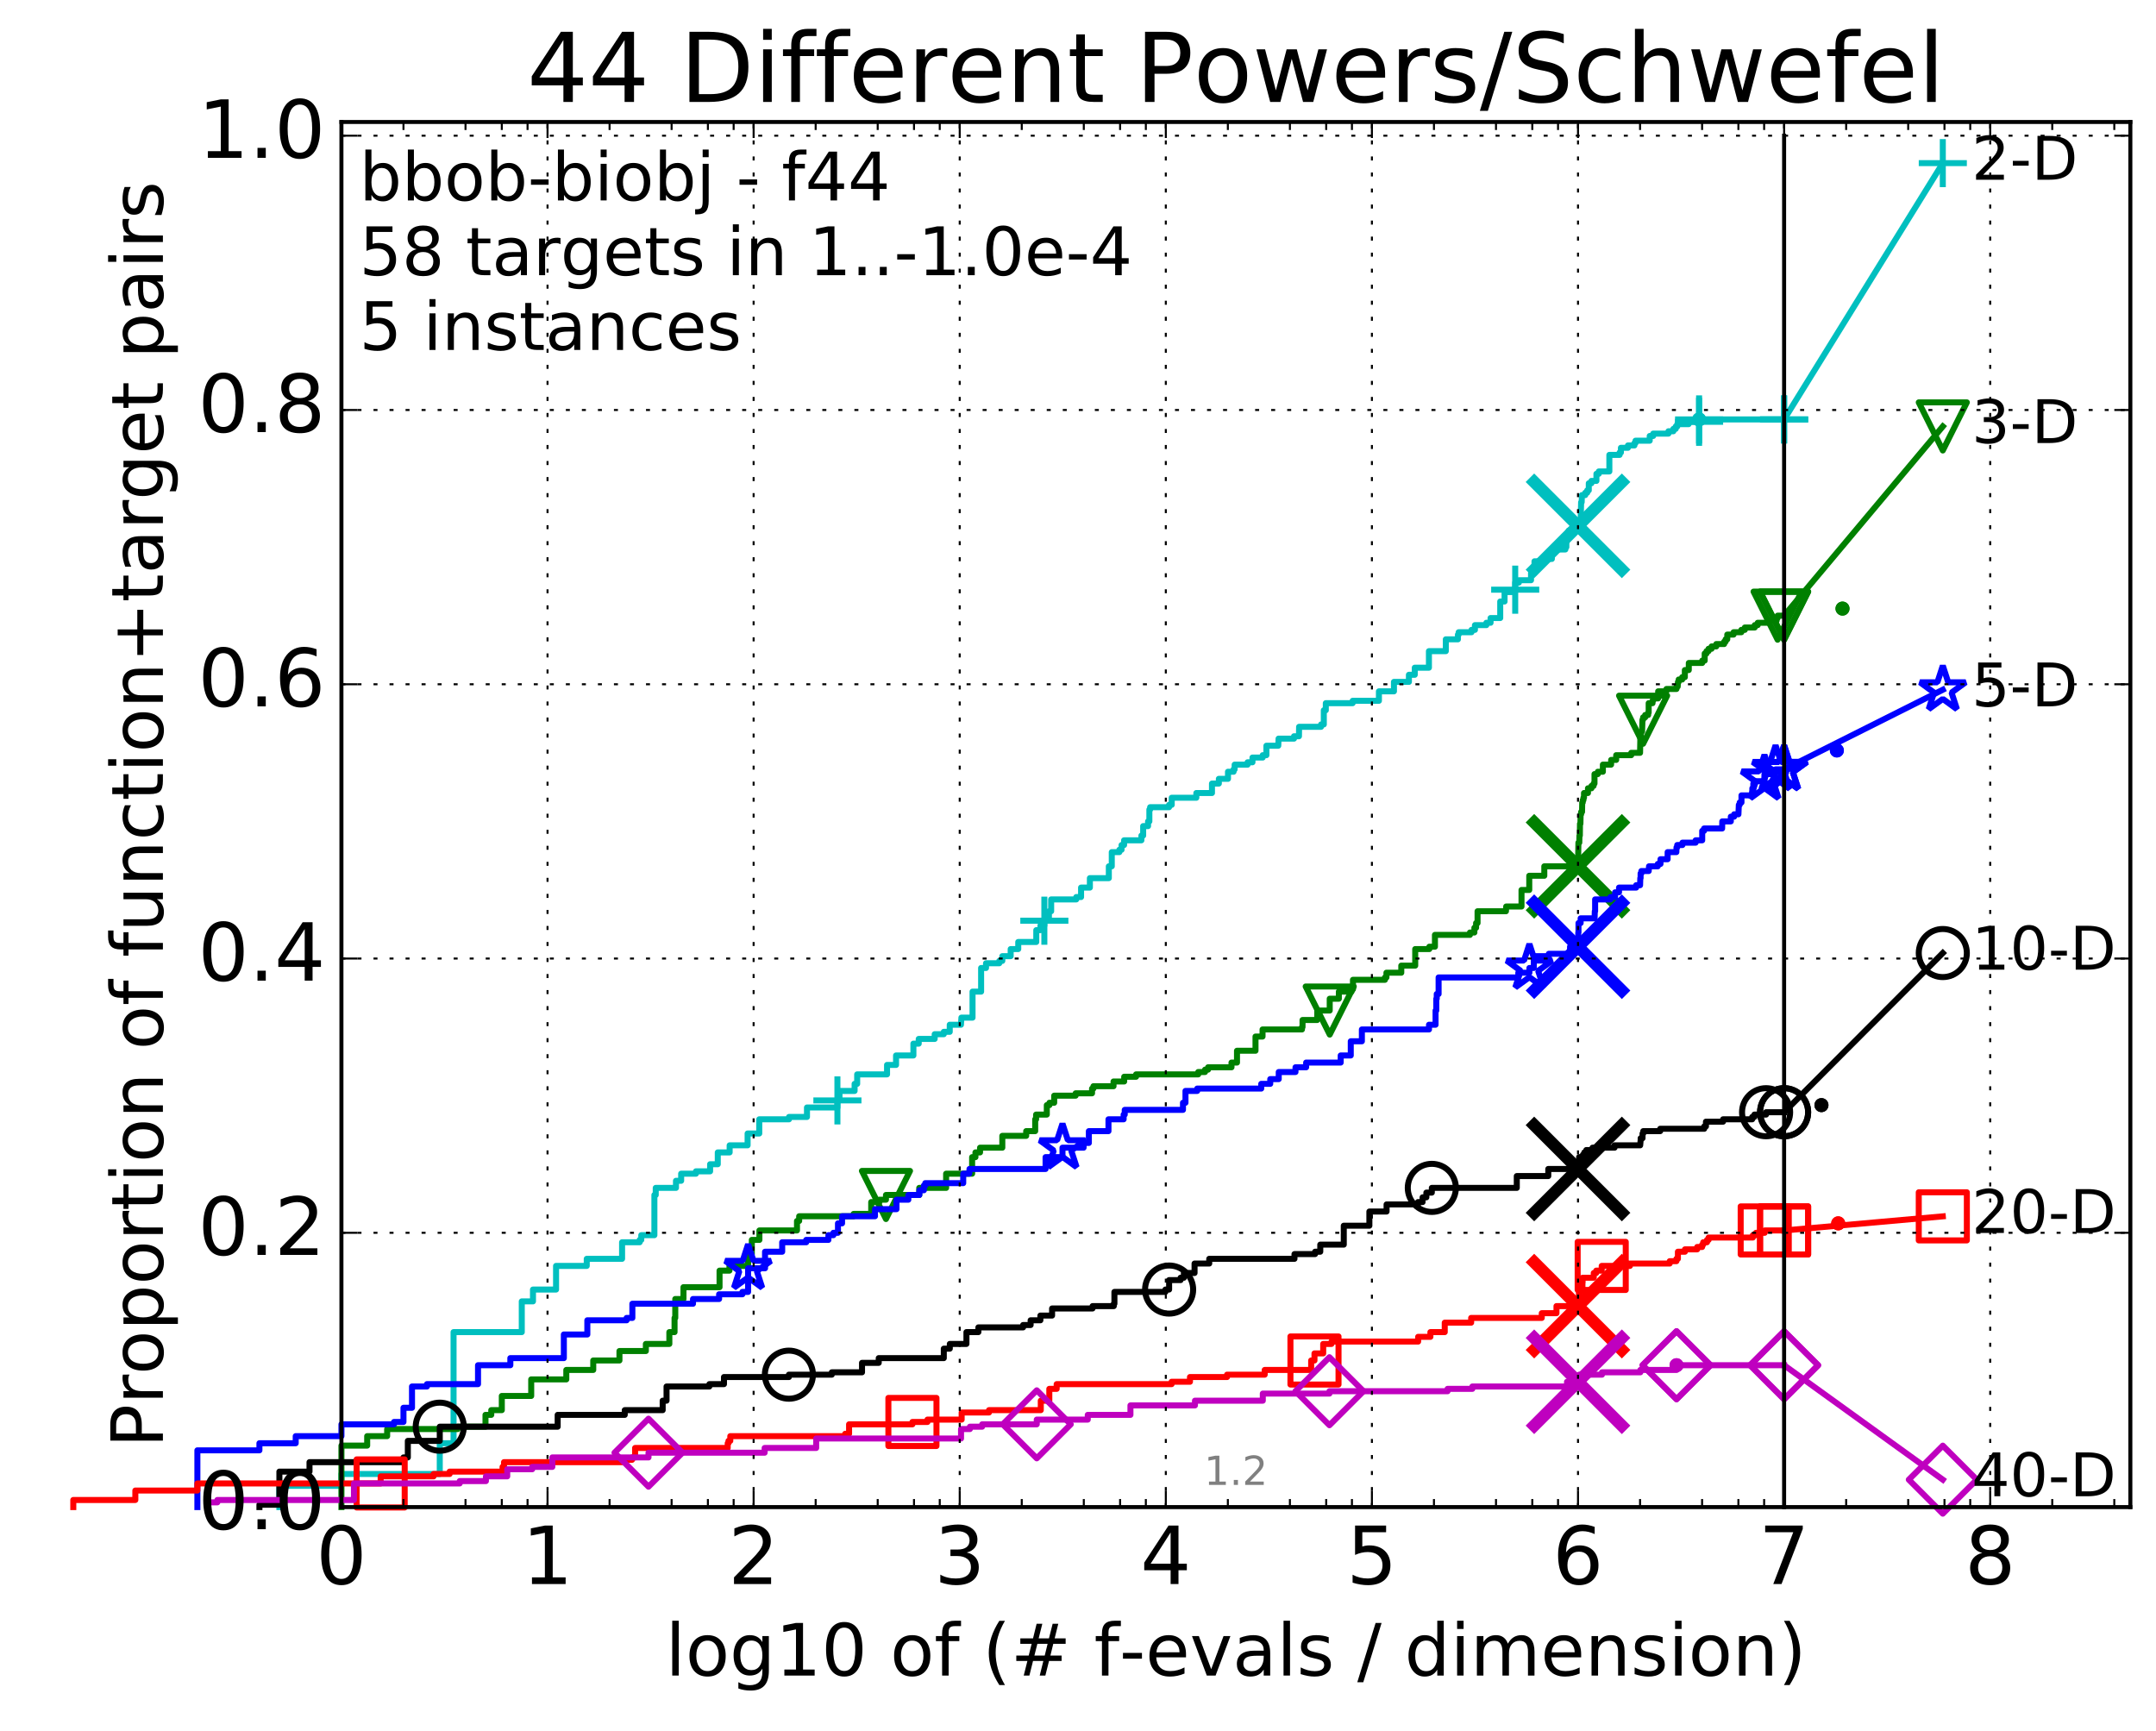 <?xml version="1.0" encoding="utf-8" standalone="no"?>
<!DOCTYPE svg PUBLIC "-//W3C//DTD SVG 1.1//EN"
  "http://www.w3.org/Graphics/SVG/1.1/DTD/svg11.dtd">
<!-- Created with matplotlib (http://matplotlib.org/) -->
<svg height="432pt" version="1.1" viewBox="0 0 538 432" width="538pt" xmlns="http://www.w3.org/2000/svg" xmlns:xlink="http://www.w3.org/1999/xlink">
 <defs>
  <style type="text/css">
*{stroke-linecap:butt;stroke-linejoin:round;stroke-miterlimit:100000;}
  </style>
 </defs>
 <g id="figure_1">
  <g id="patch_1">
   <path d="M 0 432.436 
L 538.8 432.436 
L 538.8 0 
L 0 0 
z
" style="fill:#ffffff;"/>
  </g>
  <g id="axes_1">
   <g id="patch_2">
    <path d="M 85.2 376.036 
L 531.6 376.036 
L 531.6 30.436 
L 85.2 30.436 
z
" style="fill:#ffffff;"/>
   </g>
   <g id="line2d_1">
    <defs>
     <path d="M 0 1.5 
C 0.398 1.5 0.779 1.342 1.061 1.061 
C 1.342 0.779 1.5 0.398 1.5 0 
C 1.5 -0.398 1.342 -0.779 1.061 -1.061 
C 0.779 -1.342 0.398 -1.5 0 -1.5 
C -0.398 -1.5 -0.779 -1.342 -1.061 -1.061 
C -1.342 -0.779 -1.5 -0.398 -1.5 0 
C -1.5 0.398 -1.342 0.779 -1.061 1.061 
C -0.779 1.342 -0.398 1.5 0 1.5 
z
" id="m7307fc7de3" style="stroke:#00bfbf;stroke-width:0.5;"/>
    </defs>
    <g>
     <use style="fill:#00bfbf;stroke:#00bfbf;stroke-width:0.5;" x="423.986" xlink:href="#m7307fc7de3" y="104.654"/>
     <use style="fill:#00bfbf;stroke:#00bfbf;stroke-width:0.5;" x="423.986" xlink:href="#m7307fc7de3" y="104.654"/>
    </g>
   </g>
   <g id="line2d_2">
    <path d="M 69.718 376.036 
L 69.718 370.727 
L 85.2 370.727 
L 85.2 367.777 
L 109.738 367.777 
L 109.738 360.107 
L 113.181 360.107 
L 113.181 332.379 
L 130.203 332.379 
L 130.203 324.71 
L 132.999 324.71 
L 132.999 321.76 
L 138.757 321.76 
L 138.757 315.86 
L 146.417 315.86 
L 146.417 314.09 
L 155.232 314.09 
L 155.232 309.96 
L 159.625 309.96 
L 159.625 309.37 
L 160.021 309.37 
L 160.021 308.191 
L 163.295 308.191 
L 163.295 298.161 
L 163.631 298.161 
L 163.631 296.391 
L 168.681 296.391 
L 168.681 294.621 
L 169.973 294.621 
L 169.973 292.852 
L 173.665 292.852 
L 173.665 292.262 
L 177.199 292.262 
L 177.199 290.492 
L 179.112 290.492 
L 179.112 287.542 
L 182.074 287.542 
L 182.074 285.772 
L 186.556 285.772 
L 186.556 282.822 
L 189.464 282.822 
L 189.464 279.282 
L 196.889 279.282 
L 196.889 278.692 
L 201.371 278.692 
L 201.371 276.333 
L 208.965 276.333 
L 208.965 274.563 
L 209.484 274.563 
L 209.484 272.203 
L 213.255 272.203 
L 213.255 270.433 
L 213.896 270.433 
L 213.896 268.073 
L 221.351 268.073 
L 221.351 265.713 
L 223.598 265.713 
L 223.598 263.353 
L 227.927 263.353 
L 227.927 260.404 
L 229.255 260.404 
L 229.255 259.224 
L 233.238 259.224 
L 233.238 258.044 
L 235.512 258.044 
L 235.512 257.454 
L 236.996 257.454 
L 236.996 255.684 
L 239.796 255.684 
L 239.906 253.914 
L 242.685 253.914 
L 242.685 247.424 
L 244.824 247.424 
L 244.824 241.525 
L 246.048 241.525 
L 246.048 240.345 
L 249.36 240.345 
L 249.36 239.755 
L 250.116 239.755 
L 250.116 238.575 
L 252.201 238.575 
L 252.201 236.805 
L 254.09 236.805 
L 254.09 235.035 
L 258.588 235.035 
L 258.588 232.085 
L 259.636 232.085 
L 259.636 230.905 
L 260.603 230.905 
L 260.603 229.726 
L 261.744 229.726 
L 261.744 227.366 
L 262.302 227.366 
L 262.302 224.416 
L 268.568 224.416 
L 268.568 223.826 
L 269.766 223.826 
L 269.766 221.466 
L 271.965 221.466 
L 271.965 219.106 
L 276.692 219.106 
L 276.692 216.156 
L 277.427 216.156 
L 277.427 212.617 
L 279.324 212.617 
L 279.324 212.027 
L 279.87 212.027 
L 279.87 210.847 
L 280.502 210.847 
L 280.502 209.667 
L 284.823 209.667 
L 284.823 208.487 
L 285.26 208.487 
L 285.26 206.127 
L 286.48 206.127 
L 286.48 204.947 
L 286.809 204.947 
L 286.809 201.997 
L 287.001 201.997 
L 287.001 201.407 
L 291.729 201.407 
L 291.729 200.817 
L 292.388 200.817 
L 292.388 199.048 
L 298.529 199.048 
L 298.529 197.868 
L 302.432 197.868 
L 302.432 195.508 
L 304.147 195.508 
L 304.147 194.328 
L 306.427 194.328 
L 306.427 192.558 
L 307.822 192.558 
L 307.822 191.968 
L 308.088 191.968 
L 308.088 190.788 
L 311.32 190.788 
L 311.32 190.198 
L 312.537 190.198 
L 312.537 189.018 
L 315.092 189.018 
L 315.092 188.428 
L 316.014 188.428 
L 316.014 186.068 
L 318.976 186.068 
L 319.05 184.298 
L 322.903 184.298 
L 322.903 183.708 
L 324.138 183.708 
L 324.172 181.349 
L 329.651 181.349 
L 329.651 180.759 
L 330.34 180.759 
L 330.34 177.219 
L 330.838 177.219 
L 330.838 175.449 
L 337.536 175.449 
L 337.536 174.859 
L 344.091 174.859 
L 344.091 172.499 
L 347.842 172.499 
L 347.842 170.139 
L 351.575 170.139 
L 351.575 168.369 
L 353.035 168.369 
L 353.035 166.6 
L 356.569 166.6 
L 356.569 162.47 
L 360.782 162.47 
L 360.782 159.52 
L 363.804 159.52 
L 363.804 158.34 
L 363.991 158.34 
L 363.991 157.75 
L 367.196 157.75 
L 367.196 157.16 
L 368.049 157.16 
L 368.049 155.98 
L 370.9 155.98 
L 370.9 155.39 
L 371.951 155.39 
L 371.951 154.21 
L 374.361 154.21 
L 374.361 150.081 
L 375.444 150.081 
L 375.444 147.721 
L 377.659 147.721 
L 377.659 147.131 
L 378.099 147.131 
L 378.099 145.361 
L 379.019 145.361 
L 379.019 144.771 
L 382.046 144.771 
L 382.046 143.001 
L 382.912 143.001 
L 382.912 140.051 
L 385.092 140.051 
L 385.092 139.461 
L 387.246 139.461 
L 387.246 137.101 
L 390.614 137.101 
L 390.614 136.511 
L 390.865 136.511 
L 390.865 133.562 
L 391.444 133.562 
L 391.444 132.382 
L 393.277 132.382 
L 393.277 131.202 
L 394.172 131.202 
L 394.172 130.612 
L 394.321 130.612 
L 394.321 129.432 
L 394.448 129.432 
L 394.545 125.302 
L 394.688 125.302 
L 394.74 123.532 
L 395.576 123.532 
L 395.576 122.942 
L 396.065 122.942 
L 396.065 122.352 
L 396.46 122.352 
L 396.46 120.583 
L 397.113 120.583 
L 397.113 119.993 
L 398.365 119.993 
L 398.365 118.223 
L 398.958 118.223 
L 398.958 117.633 
L 401.593 117.633 
L 401.593 113.503 
L 404.151 113.503 
L 404.151 112.913 
L 404.477 112.913 
L 404.477 111.733 
L 406.228 111.733 
L 406.228 111.143 
L 407.847 111.143 
L 407.847 110.553 
L 408.12 110.553 
L 408.12 109.963 
L 411.667 109.963 
L 411.667 108.783 
L 412.531 108.783 
L 412.531 108.193 
L 416.338 108.193 
L 416.338 107.603 
L 417.56 107.603 
L 417.56 107.013 
L 418.145 107.013 
L 418.145 106.423 
L 418.537 106.423 
L 418.537 105.833 
L 421.367 105.833 
L 421.367 105.243 
L 423.986 105.243 
L 423.986 104.654 
L 445.2 104.654 
L 445.2 104.654 
" style="fill:none;stroke:#00bfbf;stroke-linecap:square;stroke-width:1.5;"/>
   </g>
   <g id="line2d_3">
    <defs>
     <path d="M -6 0 
L 6 0 
M 0 6 
L 0 -6 
" id="m1367ae257d" style="stroke:#00bfbf;stroke-width:1.5;"/>
    </defs>
    <g>
     <use style="fill:none;stroke:#00bfbf;stroke-width:1.5;" x="208.965" xlink:href="#m1367ae257d" y="274.563"/>
     <use style="fill:none;stroke:#00bfbf;stroke-width:1.5;" x="260.603" xlink:href="#m1367ae257d" y="229.726"/>
     <use style="fill:none;stroke:#00bfbf;stroke-width:1.5;" x="378.099" xlink:href="#m1367ae257d" y="147.131"/>
     <use style="fill:none;stroke:#00bfbf;stroke-width:1.5;" x="423.986" xlink:href="#m1367ae257d" y="105.243"/>
     <use style="fill:none;stroke:#00bfbf;stroke-width:1.5;" x="423.986" xlink:href="#m1367ae257d" y="104.654"/>
     <use style="fill:none;stroke:#00bfbf;stroke-width:1.5;" x="445.2" xlink:href="#m1367ae257d" y="104.654"/>
    </g>
   </g>
   <g id="line2d_4"/>
   <g id="line2d_5">
    <path clip-path="url(#pfb1dd0ee0d)" d="M 393.771 131.202 
" style="fill:none;stroke:#00bfbf;stroke-linecap:square;"/>
    <defs>
     <path d="M -12 12 
L 12 -12 
M -12 -12 
L 12 12 
" id="mee5d13d5f5" style="stroke:#00bfbf;stroke-width:3.0;"/>
    </defs>
    <g clip-path="url(#pfb1dd0ee0d)">
     <use style="fill:#00bfbf;stroke:#00bfbf;stroke-width:3.0;" x="393.771" xlink:href="#mee5d13d5f5" y="131.202"/>
    </g>
   </g>
   <g id="line2d_6">
    <defs>
     <path d="M 0 1.5 
C 0.398 1.5 0.779 1.342 1.061 1.061 
C 1.342 0.779 1.5 0.398 1.5 0 
C 1.5 -0.398 1.342 -0.779 1.061 -1.061 
C 0.779 -1.342 0.398 -1.5 0 -1.5 
C -0.398 -1.5 -0.779 -1.342 -1.061 -1.061 
C -1.342 -0.779 -1.5 -0.398 -1.5 0 
C -1.5 0.398 -1.342 0.779 -1.061 1.061 
C -0.779 1.342 -0.398 1.5 0 1.5 
z
" id="mf6036dfddc" style="stroke:#008000;stroke-width:0.5;"/>
    </defs>
    <g>
     <use style="fill:#008000;stroke:#008000;stroke-width:0.5;" x="459.772" xlink:href="#mf6036dfddc" y="151.851"/>
     <use style="fill:#008000;stroke:#008000;stroke-width:0.5;" x="459.772" xlink:href="#mf6036dfddc" y="151.851"/>
    </g>
   </g>
   <g id="line2d_7">
    <path d="M 85.2 376.036 
L 85.2 360.697 
L 91.625 360.697 
L 91.625 358.337 
L 96.609 358.337 
L 96.609 356.567 
L 114.22 356.567 
L 114.22 355.978 
L 121.147 355.978 
L 121.147 353.028 
L 122.589 353.028 
L 122.589 351.848 
L 125.219 351.848 
L 125.219 348.308 
L 132.556 348.308 
L 132.556 344.178 
L 141.313 344.178 
L 141.313 341.818 
L 148.038 341.818 
L 148.038 339.459 
L 154.575 339.459 
L 154.575 337.099 
L 161.166 337.099 
L 161.166 335.329 
L 167.026 335.329 
L 167.026 332.379 
L 168.324 332.379 
L 168.324 328.839 
L 168.503 328.839 
L 168.503 324.12 
L 170.551 324.12 
L 170.551 321.17 
L 179.553 321.17 
L 179.553 317.04 
L 182.025 317.04 
L 182.025 315.86 
L 186.675 315.86 
L 186.675 312.91 
L 187.606 312.91 
L 187.606 309.37 
L 189.499 309.37 
L 189.499 307.011 
L 198.878 307.011 
L 198.878 304.651 
L 199.422 304.651 
L 199.422 303.471 
L 213.013 303.471 
L 213.013 302.881 
L 217.399 302.881 
L 217.399 299.931 
L 219.444 299.931 
L 219.444 299.341 
L 221.081 299.341 
L 221.081 298.161 
L 229.389 298.161 
L 229.389 296.391 
L 236.091 296.391 
L 236.091 292.852 
L 242.581 292.852 
L 242.581 288.722 
L 243.408 288.722 
L 243.408 287.542 
L 244.559 287.542 
L 244.559 286.362 
L 250.113 286.362 
L 250.113 283.412 
L 256.071 283.412 
L 256.071 282.232 
L 258.318 282.232 
L 258.318 279.282 
L 258.544 279.282 
L 258.544 278.102 
L 261.216 278.102 
L 261.216 275.743 
L 261.871 275.743 
L 261.871 275.153 
L 263.06 275.153 
L 263.06 273.383 
L 268.41 273.383 
L 268.41 272.793 
L 272.503 272.793 
L 272.503 271.613 
L 272.853 271.613 
L 272.853 271.023 
L 277.869 271.023 
L 277.869 269.843 
L 280.526 269.843 
L 280.526 268.663 
L 283.491 268.663 
L 283.491 268.073 
L 299 268.073 
L 299 267.483 
L 300.699 267.483 
L 300.699 266.893 
L 301.459 266.893 
L 301.459 266.303 
L 307.302 266.303 
L 307.302 265.123 
L 308.676 265.123 
L 308.676 262.173 
L 313.294 262.173 
L 313.294 258.634 
L 315.051 258.634 
L 315.051 256.864 
L 324.887 256.864 
L 324.887 256.274 
L 325.028 256.274 
L 325.028 254.504 
L 328.693 254.504 
L 328.706 252.144 
L 331.814 252.144 
L 331.814 249.194 
L 334.092 249.194 
L 334.092 247.424 
L 337.264 247.424 
L 337.264 246.834 
L 337.613 246.834 
L 337.613 244.475 
L 345.596 244.475 
L 345.596 243.885 
L 345.964 243.885 
L 345.964 242.705 
L 349.671 242.705 
L 349.671 240.935 
L 353.149 240.935 
L 353.149 236.805 
L 356.669 236.805 
L 356.669 236.215 
L 358.069 236.215 
L 358.069 233.265 
L 366.805 233.265 
L 366.805 232.675 
L 367.912 232.675 
L 367.912 231.495 
L 368.335 231.495 
L 368.335 230.316 
L 368.704 230.316 
L 368.704 227.366 
L 375.791 227.366 
L 375.845 226.186 
L 379.672 226.186 
L 379.672 222.056 
L 381.606 222.056 
L 381.606 218.516 
L 385.36 218.516 
L 385.36 216.156 
L 393.778 216.156 
L 393.869 210.257 
L 394.09 210.257 
L 394.127 208.487 
L 394.232 208.487 
L 394.261 205.537 
L 394.372 205.537 
L 394.42 203.177 
L 394.548 203.177 
L 394.548 202.587 
L 394.777 202.587 
L 394.819 200.227 
L 394.952 200.227 
L 394.952 199.637 
L 395.124 199.637 
L 395.124 199.048 
L 395.264 199.048 
L 395.264 197.868 
L 396.255 197.868 
L 396.255 196.688 
L 397.129 196.688 
L 397.129 196.098 
L 397.655 196.098 
L 397.655 195.508 
L 397.885 195.508 
L 397.885 193.148 
L 398.719 193.148 
L 398.719 192.558 
L 399.976 192.558 
L 399.976 190.788 
L 402.025 190.788 
L 402.042 189.608 
L 403.298 189.608 
L 403.298 188.428 
L 407.05 188.428 
L 407.05 187.838 
L 409.254 187.838 
L 409.323 184.298 
L 409.413 184.298 
L 409.484 182.529 
L 409.758 182.529 
L 409.851 179.579 
L 410.012 179.579 
L 410.012 178.989 
L 410.529 178.989 
L 410.529 178.399 
L 411.279 178.399 
L 411.279 177.809 
L 411.404 177.809 
L 411.404 175.449 
L 412.365 175.449 
L 412.365 174.859 
L 412.512 174.859 
L 412.512 174.269 
L 413.759 174.269 
L 413.769 172.499 
L 415.841 172.499 
L 415.841 171.909 
L 418.342 171.909 
L 418.342 171.319 
L 418.647 171.319 
L 418.71 170.139 
L 418.894 170.139 
L 418.894 169.549 
L 419.766 169.549 
L 419.766 168.959 
L 420.431 168.959 
L 420.431 167.19 
L 421.412 167.19 
L 421.419 165.42 
L 424.766 165.42 
L 424.766 164.83 
L 425.382 164.83 
L 425.382 163.06 
L 425.836 163.06 
L 425.836 162.47 
L 426.345 162.47 
L 426.345 161.88 
L 427.101 161.88 
L 427.101 161.29 
L 428.271 161.29 
L 428.271 160.7 
L 430.238 160.7 
L 430.238 160.11 
L 430.604 160.11 
L 430.604 159.52 
L 431.016 159.52 
L 431.016 158.34 
L 432.591 158.34 
L 432.591 157.75 
L 434.531 157.75 
L 434.531 157.16 
L 435.396 157.16 
L 435.396 156.57 
L 437.87 156.57 
L 437.87 155.98 
L 438.616 155.98 
L 438.616 155.39 
L 441.431 155.39 
L 441.431 154.8 
L 443.343 154.8 
L 443.343 154.21 
L 443.577 154.21 
L 443.577 153.62 
L 445.2 153.62 
L 445.2 153.62 
" style="fill:none;stroke:#008000;stroke-linecap:square;stroke-width:1.5;"/>
   </g>
   <g id="line2d_8">
    <defs>
     <path d="M -0 6 
L 6 -6 
L -6 -6 
z
" id="m238a42f58c" style="stroke:#008000;stroke-linejoin:miter;stroke-width:1.5;"/>
    </defs>
    <g>
     <use style="fill:none;stroke:#008000;stroke-linejoin:miter;stroke-width:1.5;" x="221.081" xlink:href="#m238a42f58c" y="298.161"/>
     <use style="fill:none;stroke:#008000;stroke-linejoin:miter;stroke-width:1.5;" x="331.814" xlink:href="#m238a42f58c" y="252.144"/>
     <use style="fill:none;stroke:#008000;stroke-linejoin:miter;stroke-width:1.5;" x="410.012" xlink:href="#m238a42f58c" y="179.579"/>
     <use style="fill:none;stroke:#008000;stroke-linejoin:miter;stroke-width:1.5;" x="443.577" xlink:href="#m238a42f58c" y="153.62"/>
     <use style="fill:none;stroke:#008000;stroke-linejoin:miter;stroke-width:1.5;" x="445.2" xlink:href="#m238a42f58c" y="153.62"/>
    </g>
   </g>
   <g id="line2d_9"/>
   <g id="line2d_10">
    <path clip-path="url(#pfb1dd0ee0d)" d="M 393.771 216.156 
" style="fill:none;stroke:#008000;stroke-linecap:square;"/>
    <defs>
     <path d="M -12 12 
L 12 -12 
M -12 -12 
L 12 12 
" id="m4862a9256e" style="stroke:#008000;stroke-width:3.0;"/>
    </defs>
    <g clip-path="url(#pfb1dd0ee0d)">
     <use style="fill:#008000;stroke:#008000;stroke-width:3.0;" x="393.771" xlink:href="#m4862a9256e" y="216.156"/>
    </g>
   </g>
   <g id="line2d_11">
    <defs>
     <path d="M 0 1.5 
C 0.398 1.5 0.779 1.342 1.061 1.061 
C 1.342 0.779 1.5 0.398 1.5 0 
C 1.5 -0.398 1.342 -0.779 1.061 -1.061 
C 0.779 -1.342 0.398 -1.5 0 -1.5 
C -0.398 -1.5 -0.779 -1.342 -1.061 -1.061 
C -1.342 -0.779 -1.5 -0.398 -1.5 0 
C -1.5 0.398 -1.342 0.779 -1.061 1.061 
C -0.779 1.342 -0.398 1.5 0 1.5 
z
" id="m568b78ae28" style="stroke:#0000ff;stroke-width:0.5;"/>
    </defs>
    <g>
     <use style="fill:#0000ff;stroke:#0000ff;stroke-width:0.5;" x="458.365" xlink:href="#m568b78ae28" y="187.248"/>
     <use style="fill:#0000ff;stroke:#0000ff;stroke-width:0.5;" x="458.365" xlink:href="#m568b78ae28" y="187.248"/>
    </g>
   </g>
   <g id="line2d_12">
    <path d="M 49.253 376.036 
L 49.253 361.877 
L 64.735 361.877 
L 64.735 360.107 
L 73.791 360.107 
L 73.791 358.337 
L 85.2 358.337 
L 85.2 355.388 
L 98.328 355.388 
L 98.328 354.798 
L 100.682 354.798 
L 100.682 351.258 
L 102.81 351.258 
L 102.81 345.948 
L 106.541 345.948 
L 106.541 345.358 
L 119.285 345.358 
L 119.285 340.639 
L 127.348 340.639 
L 127.348 338.869 
L 140.701 338.869 
L 140.701 332.969 
L 146.561 332.969 
L 146.561 329.429 
L 156.368 329.429 
L 156.368 328.839 
L 157.798 328.839 
L 157.798 325.299 
L 172.93 325.299 
L 172.93 324.12 
L 179.443 324.12 
L 179.443 322.94 
L 185.253 322.94 
L 185.253 322.35 
L 186.675 322.35 
L 186.675 316.45 
L 190.905 316.45 
L 190.905 312.32 
L 195.186 312.32 
L 195.186 309.96 
L 201.185 309.96 
L 201.185 309.37 
L 206.718 309.37 
L 206.718 308.191 
L 207.962 308.191 
L 207.962 307.601 
L 209.105 307.601 
L 209.105 305.241 
L 210.125 305.241 
L 210.125 303.471 
L 218.34 303.471 
L 218.34 301.701 
L 223.707 301.701 
L 223.707 299.341 
L 226.663 299.341 
L 226.663 298.161 
L 229.413 298.161 
L 229.413 296.981 
L 230.541 296.981 
L 230.541 295.801 
L 230.892 295.801 
L 230.892 295.211 
L 240.357 295.211 
L 240.357 292.852 
L 241.869 292.852 
L 241.925 291.672 
L 260.908 291.672 
L 260.908 288.722 
L 265.129 288.722 
L 265.129 286.362 
L 270.395 286.362 
L 270.395 285.182 
L 271.709 285.182 
L 271.709 282.232 
L 276.605 282.232 
L 276.605 279.282 
L 280.386 279.282 
L 280.386 278.102 
L 280.663 278.102 
L 280.663 276.923 
L 295.195 276.923 
L 295.195 275.153 
L 295.82 275.153 
L 295.82 272.203 
L 298.749 272.203 
L 298.749 271.613 
L 314.726 271.613 
L 314.726 270.433 
L 316.972 270.433 
L 316.972 269.253 
L 319.091 269.253 
L 319.091 267.483 
L 323.273 267.483 
L 323.273 266.303 
L 325.929 266.303 
L 325.929 265.123 
L 334.552 265.123 
L 334.552 263.353 
L 337.065 263.353 
L 337.065 259.814 
L 339.839 259.814 
L 339.839 256.864 
L 356.589 256.864 
L 356.589 255.684 
L 358.225 255.684 
L 358.225 252.144 
L 358.407 252.144 
L 358.407 249.194 
L 358.519 249.194 
L 358.519 248.014 
L 358.984 248.014 
L 358.984 243.885 
L 378.872 243.885 
L 378.872 242.705 
L 381.645 242.705 
L 381.645 241.525 
L 382.738 241.525 
L 382.738 238.575 
L 386.489 238.575 
L 386.489 237.985 
L 391.782 237.985 
L 391.782 236.215 
L 393.777 236.215 
L 393.842 232.675 
L 393.889 232.675 
L 393.889 230.316 
L 394.426 230.316 
L 394.426 229.136 
L 397.911 229.136 
L 397.961 227.366 
L 398.041 227.366 
L 398.041 224.416 
L 401.883 224.416 
L 401.883 223.826 
L 403.023 223.826 
L 403.023 222.646 
L 404.003 222.646 
L 404.003 221.466 
L 408.28 221.466 
L 408.28 220.876 
L 409.26 220.876 
L 409.312 219.106 
L 409.388 219.106 
L 409.388 217.926 
L 409.583 217.926 
L 409.583 217.336 
L 411.418 217.336 
L 411.49 216.156 
L 413.675 216.156 
L 413.675 215.566 
L 414.355 215.566 
L 414.355 214.387 
L 416.135 214.387 
L 416.135 212.617 
L 418.313 212.617 
L 418.348 211.437 
L 418.529 211.437 
L 418.529 210.847 
L 419.825 210.847 
L 419.825 210.257 
L 423.124 210.257 
L 423.124 209.667 
L 424.764 209.667 
L 424.764 207.307 
L 425.228 207.307 
L 425.228 206.717 
L 429.733 206.717 
L 429.772 204.947 
L 431.901 204.947 
L 431.901 203.767 
L 432.73 203.767 
L 432.73 203.177 
L 433.802 203.177 
L 433.901 200.817 
L 434.121 200.817 
L 434.121 200.227 
L 434.561 200.227 
L 434.561 198.458 
L 437.25 198.458 
L 437.272 196.688 
L 437.517 196.688 
L 437.517 195.508 
L 437.896 195.508 
L 437.896 194.918 
L 440.25 194.918 
L 440.299 193.148 
L 442.92 193.148 
L 442.92 192.558 
L 443.068 192.558 
L 443.068 191.968 
L 445.2 191.968 
L 445.2 191.968 
" style="fill:none;stroke:#0000ff;stroke-linecap:square;stroke-width:1.5;"/>
   </g>
   <g id="line2d_13">
    <defs>
     <path d="M 0 -6 
L -1.347 -1.854 
L -5.706 -1.854 
L -2.18 0.708 
L -3.527 4.854 
L -0 2.292 
L 3.527 4.854 
L 2.18 0.708 
L 5.706 -1.854 
L 1.347 -1.854 
z
" id="mf8d5d6d636" style="stroke:#0000ff;stroke-linejoin:bevel;stroke-width:1.5;"/>
    </defs>
    <g>
     <use style="fill:none;stroke:#0000ff;stroke-linejoin:bevel;stroke-width:1.5;" x="186.675" xlink:href="#mf8d5d6d636" y="316.45"/>
     <use style="fill:none;stroke:#0000ff;stroke-linejoin:bevel;stroke-width:1.5;" x="265.129" xlink:href="#mf8d5d6d636" y="286.362"/>
     <use style="fill:none;stroke:#0000ff;stroke-linejoin:bevel;stroke-width:1.5;" x="381.645" xlink:href="#mf8d5d6d636" y="241.525"/>
     <use style="fill:none;stroke:#0000ff;stroke-linejoin:bevel;stroke-width:1.5;" x="440.299" xlink:href="#mf8d5d6d636" y="194.328"/>
     <use style="fill:none;stroke:#0000ff;stroke-linejoin:bevel;stroke-width:1.5;" x="443.068" xlink:href="#mf8d5d6d636" y="191.968"/>
     <use style="fill:none;stroke:#0000ff;stroke-linejoin:bevel;stroke-width:1.5;" x="445.2" xlink:href="#mf8d5d6d636" y="191.968"/>
    </g>
   </g>
   <g id="line2d_14"/>
   <g id="line2d_15">
    <path clip-path="url(#pfb1dd0ee0d)" d="M 393.771 236.215 
" style="fill:none;stroke:#0000ff;stroke-linecap:square;"/>
    <defs>
     <path d="M -12 12 
L 12 -12 
M -12 -12 
L 12 12 
" id="m9cc4e8b566" style="stroke:#0000ff;stroke-width:3.0;"/>
    </defs>
    <g clip-path="url(#pfb1dd0ee0d)">
     <use style="fill:#0000ff;stroke:#0000ff;stroke-width:3.0;" x="393.771" xlink:href="#m9cc4e8b566" y="236.215"/>
    </g>
   </g>
   <g id="line2d_16">
    <defs>
     <path d="M 0 1.5 
C 0.398 1.5 0.779 1.342 1.061 1.061 
C 1.342 0.779 1.5 0.398 1.5 0 
C 1.5 -0.398 1.342 -0.779 1.061 -1.061 
C 0.779 -1.342 0.398 -1.5 0 -1.5 
C -0.398 -1.5 -0.779 -1.342 -1.061 -1.061 
C -1.342 -0.779 -1.5 -0.398 -1.5 0 
C -1.5 0.398 -1.342 0.779 -1.061 1.061 
C -0.779 1.342 -0.398 1.5 0 1.5 
z
" id="mf7175faa33" style="stroke:#000000;stroke-width:0.5;"/>
    </defs>
    <g>
     <use style="stroke:#000000;stroke-width:0.5;" x="454.517" xlink:href="#mf7175faa33" y="275.743"/>
     <use style="stroke:#000000;stroke-width:0.5;" x="454.517" xlink:href="#mf7175faa33" y="275.743"/>
    </g>
   </g>
   <g id="line2d_17">
    <path d="M 64.735 376.036 
L 64.735 375.446 
L 69.718 375.446 
L 69.718 367.187 
L 77.234 367.187 
L 77.234 364.827 
L 100.682 364.827 
L 100.682 363.647 
L 101.771 363.647 
L 101.771 359.517 
L 109.738 359.517 
L 109.738 355.978 
L 139.16 355.978 
L 139.16 353.028 
L 155.901 353.028 
L 155.901 351.848 
L 165.362 351.848 
L 165.362 349.488 
L 166.328 349.488 
L 166.328 345.948 
L 177.017 345.948 
L 177.017 345.358 
L 180.658 345.358 
L 180.658 343.588 
L 196.859 343.588 
L 196.859 342.998 
L 207.564 342.998 
L 207.564 342.408 
L 215.106 342.408 
L 215.106 340.049 
L 219.276 340.049 
L 219.276 338.869 
L 235.512 338.869 
L 235.512 336.509 
L 237.011 336.509 
L 237.011 335.329 
L 241.161 335.329 
L 241.161 332.379 
L 244.144 332.379 
L 244.144 331.199 
L 255.302 331.199 
L 255.302 330.609 
L 257.178 330.609 
L 257.178 329.429 
L 259.615 329.429 
L 259.615 328.249 
L 262.533 328.249 
L 262.533 326.479 
L 272.636 326.479 
L 272.636 325.889 
L 277.934 325.889 
L 277.934 325.299 
L 278.088 325.299 
L 278.088 322.35 
L 290.81 322.35 
L 290.81 321.76 
L 291.737 321.76 
L 291.737 319.4 
L 294.603 319.4 
L 294.603 318.81 
L 295.421 318.81 
L 295.421 317.63 
L 298.086 317.63 
L 298.086 315.27 
L 301.749 315.27 
L 301.749 314.09 
L 323.019 314.09 
L 323.019 312.91 
L 328.165 312.91 
L 328.165 312.32 
L 329.455 312.32 
L 329.455 310.55 
L 335.321 310.55 
L 335.321 305.831 
L 341.709 305.831 
L 341.709 302.291 
L 346.002 302.291 
L 346.002 300.521 
L 353.842 300.521 
L 353.842 299.931 
L 354.986 299.931 
L 354.986 298.751 
L 355.928 298.751 
L 355.928 297.571 
L 357.291 297.571 
L 357.291 296.391 
L 378.492 296.391 
L 378.492 293.442 
L 386.353 293.442 
L 386.353 291.672 
L 393.772 291.672 
L 393.791 289.902 
L 394.033 289.902 
L 394.043 288.722 
L 394.992 288.722 
L 394.992 288.132 
L 395.346 288.132 
L 395.346 287.542 
L 395.843 287.542 
L 395.843 286.952 
L 397.395 286.952 
L 397.395 286.362 
L 402.895 286.362 
L 402.895 285.772 
L 409.284 285.772 
L 409.389 284.592 
L 409.406 284.592 
L 409.406 284.002 
L 409.871 284.002 
L 409.871 282.822 
L 410.054 282.822 
L 410.054 282.232 
L 414.278 282.232 
L 414.278 281.642 
L 425.271 281.642 
L 425.271 281.052 
L 425.697 281.052 
L 425.697 279.872 
L 429.968 279.872 
L 429.968 279.282 
L 437.235 279.282 
L 437.235 278.692 
L 437.789 278.692 
L 437.789 278.102 
L 440.702 278.102 
L 440.702 277.513 
L 445.2 277.513 
L 445.2 277.513 
" style="fill:none;stroke:#000000;stroke-linecap:square;stroke-width:1.5;"/>
   </g>
   <g id="line2d_18">
    <defs>
     <path d="M 0 6 
C 1.591 6 3.117 5.368 4.243 4.243 
C 5.368 3.117 6 1.591 6 0 
C 6 -1.591 5.368 -3.117 4.243 -4.243 
C 3.117 -5.368 1.591 -6 0 -6 
C -1.591 -6 -3.117 -5.368 -4.243 -4.243 
C -5.368 -3.117 -6 -1.591 -6 0 
C -6 1.591 -5.368 3.117 -4.243 4.243 
C -3.117 5.368 -1.591 6 0 6 
z
" id="mb1d8cbcaec" style="stroke:#000000;stroke-width:1.5;"/>
    </defs>
    <g>
     <use style="fill:none;stroke:#000000;stroke-width:1.5;" x="109.738" xlink:href="#mb1d8cbcaec" y="355.978"/>
     <use style="fill:none;stroke:#000000;stroke-width:1.5;" x="196.859" xlink:href="#mb1d8cbcaec" y="342.998"/>
     <use style="fill:none;stroke:#000000;stroke-width:1.5;" x="291.737" xlink:href="#mb1d8cbcaec" y="321.76"/>
     <use style="fill:none;stroke:#000000;stroke-width:1.5;" x="357.291" xlink:href="#mb1d8cbcaec" y="296.391"/>
     <use style="fill:none;stroke:#000000;stroke-width:1.5;" x="440.702" xlink:href="#mb1d8cbcaec" y="277.513"/>
     <use style="fill:none;stroke:#000000;stroke-width:1.5;" x="445.2" xlink:href="#mb1d8cbcaec" y="277.513"/>
    </g>
   </g>
   <g id="line2d_19"/>
   <g id="line2d_20">
    <path clip-path="url(#pfb1dd0ee0d)" d="M 393.771 291.672 
" style="fill:none;stroke:#000000;stroke-linecap:square;"/>
    <defs>
     <path d="M -12 12 
L 12 -12 
M -12 -12 
L 12 12 
" id="me965b95b57" style="stroke:#000000;stroke-width:3.0;"/>
    </defs>
    <g clip-path="url(#pfb1dd0ee0d)">
     <use style="stroke:#000000;stroke-width:3.0;" x="393.771" xlink:href="#me965b95b57" y="291.672"/>
    </g>
   </g>
   <g id="line2d_21">
    <defs>
     <path d="M 0 1.5 
C 0.398 1.5 0.779 1.342 1.061 1.061 
C 1.342 0.779 1.5 0.398 1.5 0 
C 1.5 -0.398 1.342 -0.779 1.061 -1.061 
C 0.779 -1.342 0.398 -1.5 0 -1.5 
C -0.398 -1.5 -0.779 -1.342 -1.061 -1.061 
C -1.342 -0.779 -1.5 -0.398 -1.5 0 
C -1.5 0.398 -1.342 0.779 -1.061 1.061 
C -0.779 1.342 -0.398 1.5 0 1.5 
z
" id="m5ddb752cfd" style="stroke:#ff0000;stroke-width:0.5;"/>
    </defs>
    <g>
     <use style="fill:#ff0000;stroke:#ff0000;stroke-width:0.5;" x="458.701" xlink:href="#m5ddb752cfd" y="305.241"/>
     <use style="fill:#ff0000;stroke:#ff0000;stroke-width:0.5;" x="458.701" xlink:href="#m5ddb752cfd" y="305.241"/>
    </g>
   </g>
   <g id="line2d_22">
    <path d="M 18.29 376.036 
L 18.29 374.266 
L 33.771 374.266 
L 33.771 371.907 
L 49.253 371.907 
L 49.253 370.137 
L 94.988 370.137 
L 94.988 368.367 
L 108.197 368.367 
L 108.197 367.777 
L 112.202 367.777 
L 112.202 367.187 
L 125.405 367.187 
L 125.405 366.007 
L 125.771 366.007 
L 125.771 364.827 
L 155.569 364.827 
L 155.569 364.237 
L 157.711 364.237 
L 157.711 363.647 
L 158.48 363.647 
L 158.48 361.287 
L 181.587 361.287 
L 181.587 360.107 
L 181.78 360.107 
L 181.78 359.517 
L 182.234 359.517 
L 182.234 358.337 
L 210.902 358.337 
L 210.902 357.747 
L 211.876 357.747 
L 211.876 355.388 
L 227.684 355.388 
L 227.684 354.798 
L 231.435 354.798 
L 231.435 354.208 
L 239.967 354.208 
L 239.967 352.438 
L 246.792 352.438 
L 246.792 351.848 
L 259.713 351.848 
L 259.713 349.488 
L 261.841 349.488 
L 261.841 346.538 
L 263.678 346.538 
L 263.678 345.358 
L 292.361 345.358 
L 292.361 344.768 
L 296.941 344.768 
L 296.941 343.588 
L 306.195 343.588 
L 306.195 342.998 
L 315.591 342.998 
L 315.591 341.818 
L 327.184 341.818 
L 327.184 339.459 
L 328.011 339.459 
L 328.011 337.689 
L 330.187 337.689 
L 330.187 335.329 
L 332.253 335.329 
L 332.253 334.739 
L 353.878 334.739 
L 353.878 333.559 
L 356.936 333.559 
L 356.936 332.379 
L 360.516 332.379 
L 360.516 330.019 
L 367.106 330.019 
L 367.106 328.839 
L 384.727 328.839 
L 384.727 327.659 
L 388.397 327.659 
L 388.397 325.889 
L 393.799 325.889 
L 393.799 325.299 
L 393.827 325.299 
L 393.827 324.71 
L 394.008 324.71 
L 394.008 322.35 
L 394.436 322.35 
L 394.436 321.17 
L 394.877 321.17 
L 394.877 319.99 
L 394.917 319.99 
L 394.917 318.81 
L 397.698 318.81 
L 397.698 317.63 
L 398.315 317.63 
L 398.315 317.04 
L 399.684 317.04 
L 399.684 315.86 
L 406.727 315.86 
L 406.727 315.27 
L 416.657 315.27 
L 416.657 314.68 
L 418.327 314.68 
L 418.327 314.09 
L 418.698 314.09 
L 418.698 312.32 
L 420.458 312.32 
L 420.458 311.73 
L 423.507 311.73 
L 423.507 311.14 
L 424.748 311.14 
L 424.748 310.55 
L 425.016 310.55 
L 425.016 309.96 
L 425.96 309.96 
L 425.96 309.37 
L 426.366 309.37 
L 426.366 308.781 
L 437.401 308.781 
L 437.401 308.191 
L 438.18 308.191 
L 438.18 307.601 
L 440.363 307.601 
L 440.363 307.011 
L 445.2 307.011 
" style="fill:none;stroke:#ff0000;stroke-linecap:square;stroke-width:1.5;"/>
   </g>
   <g id="line2d_23">
    <defs>
     <path d="M -6 6 
L 6 6 
L 6 -6 
L -6 -6 
z
" id="m02bd30f5d4" style="stroke:#ff0000;stroke-linejoin:miter;stroke-width:1.5;"/>
    </defs>
    <g>
     <use style="fill:none;stroke:#ff0000;stroke-linejoin:miter;stroke-width:1.5;" x="94.988" xlink:href="#m02bd30f5d4" y="370.137"/>
     <use style="fill:none;stroke:#ff0000;stroke-linejoin:miter;stroke-width:1.5;" x="227.684" xlink:href="#m02bd30f5d4" y="354.798"/>
     <use style="fill:none;stroke:#ff0000;stroke-linejoin:miter;stroke-width:1.5;" x="328.011" xlink:href="#m02bd30f5d4" y="339.459"/>
     <use style="fill:none;stroke:#ff0000;stroke-linejoin:miter;stroke-width:1.5;" x="399.684" xlink:href="#m02bd30f5d4" y="315.86"/>
     <use style="fill:none;stroke:#ff0000;stroke-linejoin:miter;stroke-width:1.5;" x="440.363" xlink:href="#m02bd30f5d4" y="307.011"/>
     <use style="fill:none;stroke:#ff0000;stroke-linejoin:miter;stroke-width:1.5;" x="445.2" xlink:href="#m02bd30f5d4" y="307.011"/>
    </g>
   </g>
   <g id="line2d_24"/>
   <g id="line2d_25">
    <path clip-path="url(#pfb1dd0ee0d)" d="M 393.771 325.889 
" style="fill:none;stroke:#ff0000;stroke-linecap:square;"/>
    <defs>
     <path d="M -12 12 
L 12 -12 
M -12 -12 
L 12 12 
" id="m8d58af2f0c" style="stroke:#ff0000;stroke-width:3.0;"/>
    </defs>
    <g clip-path="url(#pfb1dd0ee0d)">
     <use style="fill:#ff0000;stroke:#ff0000;stroke-width:3.0;" x="393.771" xlink:href="#m8d58af2f0c" y="325.889"/>
    </g>
   </g>
   <g id="line2d_26">
    <defs>
     <path d="M 0 1.5 
C 0.398 1.5 0.779 1.342 1.061 1.061 
C 1.342 0.779 1.5 0.398 1.5 0 
C 1.5 -0.398 1.342 -0.779 1.061 -1.061 
C 0.779 -1.342 0.398 -1.5 0 -1.5 
C -0.398 -1.5 -0.779 -1.342 -1.061 -1.061 
C -1.342 -0.779 -1.5 -0.398 -1.5 0 
C -1.5 0.398 -1.342 0.779 -1.061 1.061 
C -0.779 1.342 -0.398 1.5 0 1.5 
z
" id="mbf8fc4b16b" style="stroke:#bf00bf;stroke-width:0.5;"/>
    </defs>
    <g>
     <use style="fill:#bf00bf;stroke:#bf00bf;stroke-width:0.5;" x="418.359" xlink:href="#mbf8fc4b16b" y="340.639"/>
     <use style="fill:#bf00bf;stroke:#bf00bf;stroke-width:0.5;" x="418.359" xlink:href="#mbf8fc4b16b" y="340.639"/>
    </g>
   </g>
   <g id="line2d_27">
    <path d="M 51.884 376.036 
L 51.884 374.856 
L 54.237 374.856 
L 54.237 374.266 
L 88.322 374.266 
L 88.322 370.137 
L 114.722 370.137 
L 114.722 369.547 
L 121.258 369.547 
L 121.258 368.367 
L 126.573 368.367 
L 126.573 366.597 
L 132.801 366.597 
L 132.801 366.007 
L 137.824 366.007 
L 137.824 363.647 
L 161.826 363.647 
L 161.826 362.467 
L 190.807 362.467 
L 190.807 361.287 
L 203.667 361.287 
L 203.667 358.927 
L 239.815 358.927 
L 239.815 356.567 
L 242.029 356.567 
L 242.029 355.978 
L 245.086 355.978 
L 245.086 355.388 
L 258.709 355.388 
L 258.709 354.208 
L 271.435 354.208 
L 271.435 353.028 
L 282.086 353.028 
L 282.086 350.668 
L 298.185 350.668 
L 298.185 349.488 
L 315.115 349.488 
L 315.115 347.718 
L 331.746 347.718 
L 331.746 347.128 
L 361.221 347.128 
L 361.221 346.538 
L 367.401 346.538 
L 367.401 345.948 
L 391.028 345.948 
L 391.028 344.768 
L 393.794 344.768 
L 393.794 344.178 
L 393.921 344.178 
L 393.921 343.588 
L 394.079 343.588 
L 394.079 342.998 
L 399.752 342.998 
L 399.752 342.408 
L 409.328 342.408 
L 409.328 341.818 
L 418.359 341.818 
L 418.359 340.639 
L 445.2 340.639 
" style="fill:none;stroke:#bf00bf;stroke-linecap:square;stroke-width:1.5;"/>
   </g>
   <g id="line2d_28">
    <defs>
     <path d="M -0 8.485 
L 8.485 0 
L 0 -8.485 
L -8.485 -0 
z
" id="m513080afc7" style="stroke:#bf00bf;stroke-linejoin:miter;stroke-width:1.5;"/>
    </defs>
    <g>
     <use style="fill:none;stroke:#bf00bf;stroke-linejoin:miter;stroke-width:1.5;" x="161.826" xlink:href="#m513080afc7" y="362.467"/>
     <use style="fill:none;stroke:#bf00bf;stroke-linejoin:miter;stroke-width:1.5;" x="258.709" xlink:href="#m513080afc7" y="355.388"/>
     <use style="fill:none;stroke:#bf00bf;stroke-linejoin:miter;stroke-width:1.5;" x="331.746" xlink:href="#m513080afc7" y="347.128"/>
     <use style="fill:none;stroke:#bf00bf;stroke-linejoin:miter;stroke-width:1.5;" x="418.359" xlink:href="#m513080afc7" y="340.639"/>
     <use style="fill:none;stroke:#bf00bf;stroke-linejoin:miter;stroke-width:1.5;" x="418.359" xlink:href="#m513080afc7" y="340.639"/>
     <use style="fill:none;stroke:#bf00bf;stroke-linejoin:miter;stroke-width:1.5;" x="445.2" xlink:href="#m513080afc7" y="340.639"/>
    </g>
   </g>
   <g id="line2d_29"/>
   <g id="line2d_30">
    <path clip-path="url(#pfb1dd0ee0d)" d="M 393.771 344.768 
" style="fill:none;stroke:#bf00bf;stroke-linecap:square;"/>
    <defs>
     <path d="M -12 12 
L 12 -12 
M -12 -12 
L 12 12 
" id="mb484747c8c" style="stroke:#bf00bf;stroke-width:3.0;"/>
    </defs>
    <g clip-path="url(#pfb1dd0ee0d)">
     <use style="fill:#bf00bf;stroke:#bf00bf;stroke-width:3.0;" x="393.771" xlink:href="#mb484747c8c" y="344.768"/>
    </g>
   </g>
   <g id="line2d_31">
    <path d="M 445.2 340.639 
L 484.8 369.193 
" style="fill:none;stroke:#bf00bf;stroke-linecap:square;stroke-width:1.5;"/>
    <g>
     <use style="fill:none;stroke:#bf00bf;stroke-linejoin:miter;stroke-width:1.5;" x="445.2" xlink:href="#m513080afc7" y="340.639"/>
     <use style="fill:none;stroke:#bf00bf;stroke-linejoin:miter;stroke-width:1.5;" x="484.8" xlink:href="#m513080afc7" y="369.193"/>
    </g>
   </g>
   <g id="line2d_32">
    <path d="M 445.2 307.011 
L 484.8 303.494 
" style="fill:none;stroke:#ff0000;stroke-linecap:square;stroke-width:1.5;"/>
    <g>
     <use style="fill:none;stroke:#ff0000;stroke-linejoin:miter;stroke-width:1.5;" x="445.2" xlink:href="#m02bd30f5d4" y="307.011"/>
     <use style="fill:none;stroke:#ff0000;stroke-linejoin:miter;stroke-width:1.5;" x="484.8" xlink:href="#m02bd30f5d4" y="303.494"/>
    </g>
   </g>
   <g id="line2d_33">
    <path d="M 445.2 277.513 
L 484.8 237.796 
" style="fill:none;stroke:#000000;stroke-linecap:square;stroke-width:1.5;"/>
    <g>
     <use style="fill:none;stroke:#000000;stroke-width:1.5;" x="445.2" xlink:href="#mb1d8cbcaec" y="277.513"/>
     <use style="fill:none;stroke:#000000;stroke-width:1.5;" x="484.8" xlink:href="#mb1d8cbcaec" y="237.796"/>
    </g>
   </g>
   <g id="line2d_34">
    <path d="M 445.2 191.968 
L 484.8 172.098 
" style="fill:none;stroke:#0000ff;stroke-linecap:square;stroke-width:1.5;"/>
    <g>
     <use style="fill:none;stroke:#0000ff;stroke-linejoin:bevel;stroke-width:1.5;" x="445.2" xlink:href="#mf8d5d6d636" y="191.968"/>
     <use style="fill:none;stroke:#0000ff;stroke-linejoin:bevel;stroke-width:1.5;" x="484.8" xlink:href="#mf8d5d6d636" y="172.098"/>
    </g>
   </g>
   <g id="line2d_35">
    <path d="M 445.2 153.62 
L 484.8 106.4 
" style="fill:none;stroke:#008000;stroke-linecap:square;stroke-width:1.5;"/>
    <g>
     <use style="fill:none;stroke:#008000;stroke-linejoin:miter;stroke-width:1.5;" x="445.2" xlink:href="#m238a42f58c" y="153.62"/>
     <use style="fill:none;stroke:#008000;stroke-linejoin:miter;stroke-width:1.5;" x="484.8" xlink:href="#m238a42f58c" y="106.4"/>
    </g>
   </g>
   <g id="line2d_36">
    <path d="M 445.2 104.654 
L 484.8 40.702 
" style="fill:none;stroke:#00bfbf;stroke-linecap:square;stroke-width:1.5;"/>
    <g>
     <use style="fill:none;stroke:#00bfbf;stroke-width:1.5;" x="445.2" xlink:href="#m1367ae257d" y="104.654"/>
     <use style="fill:none;stroke:#00bfbf;stroke-width:1.5;" x="484.8" xlink:href="#m1367ae257d" y="40.702"/>
    </g>
   </g>
   <g id="line2d_37">
    <path d="M 445.2 376.036 
L 445.2 33.858 
" style="fill:none;stroke:#000000;stroke-linecap:square;"/>
   </g>
   <g id="patch_3">
    <path d="M 85.2 30.436 
L 531.6 30.436 
" style="fill:none;stroke:#000000;stroke-linecap:square;stroke-linejoin:miter;"/>
   </g>
   <g id="patch_4">
    <path d="M 531.6 376.036 
L 531.6 30.436 
" style="fill:none;stroke:#000000;stroke-linecap:square;stroke-linejoin:miter;"/>
   </g>
   <g id="patch_5">
    <path d="M 85.2 376.036 
L 531.6 376.036 
" style="fill:none;stroke:#000000;stroke-linecap:square;stroke-linejoin:miter;"/>
   </g>
   <g id="patch_6">
    <path d="M 85.2 376.036 
L 85.2 30.436 
" style="fill:none;stroke:#000000;stroke-linecap:square;stroke-linejoin:miter;"/>
   </g>
   <g id="matplotlib.axis_1">
    <g id="xtick_1">
     <g id="line2d_38">
      <path clip-path="url(#pfb1dd0ee0d)" d="M 85.2 376.036 
L 85.2 30.436 
" style="fill:none;stroke:#000000;stroke-dasharray:1,3;stroke-dashoffset:0.0;stroke-width:0.5;"/>
     </g>
     <g id="line2d_39">
      <defs>
       <path d="M 0 0 
L 0 -4 
" id="mba2258d52a" style="stroke:#000000;stroke-width:0.5;"/>
      </defs>
      <g>
       <use style="stroke:#000000;stroke-width:0.5;" x="85.2" xlink:href="#mba2258d52a" y="376.036"/>
      </g>
     </g>
     <g id="line2d_40">
      <defs>
       <path d="M 0 0 
L 0 4 
" id="m2ec27bc4d5" style="stroke:#000000;stroke-width:0.5;"/>
      </defs>
      <g>
       <use style="stroke:#000000;stroke-width:0.5;" x="85.2" xlink:href="#m2ec27bc4d5" y="30.436"/>
      </g>
     </g>
     <g id="text_1">
      <!-- 0 -->
      <defs>
       <path d="M 31.781 66.406 
Q 24.172 66.406 20.328 58.906 
Q 16.5 51.422 16.5 36.375 
Q 16.5 21.391 20.328 13.891 
Q 24.172 6.391 31.781 6.391 
Q 39.453 6.391 43.281 13.891 
Q 47.125 21.391 47.125 36.375 
Q 47.125 51.422 43.281 58.906 
Q 39.453 66.406 31.781 66.406 
M 31.781 74.219 
Q 44.047 74.219 50.516 64.516 
Q 56.984 54.828 56.984 36.375 
Q 56.984 17.969 50.516 8.266 
Q 44.047 -1.422 31.781 -1.422 
Q 19.531 -1.422 13.062 8.266 
Q 6.594 17.969 6.594 36.375 
Q 6.594 54.828 13.062 64.516 
Q 19.531 74.219 31.781 74.219 
" id="BitstreamVeraSans-Roman-30"/>
      </defs>
      <g transform="translate(78.838 395.233)scale(0.2 -0.2)">
       <use xlink:href="#BitstreamVeraSans-Roman-30"/>
      </g>
     </g>
    </g>
    <g id="xtick_2">
     <g id="line2d_41">
      <path clip-path="url(#pfb1dd0ee0d)" d="M 136.629 376.036 
L 136.629 30.436 
" style="fill:none;stroke:#000000;stroke-dasharray:1,3;stroke-dashoffset:0.0;stroke-width:0.5;"/>
     </g>
     <g id="line2d_42">
      <g>
       <use style="stroke:#000000;stroke-width:0.5;" x="136.629" xlink:href="#mba2258d52a" y="376.036"/>
      </g>
     </g>
     <g id="line2d_43">
      <g>
       <use style="stroke:#000000;stroke-width:0.5;" x="136.629" xlink:href="#m2ec27bc4d5" y="30.436"/>
      </g>
     </g>
     <g id="text_2">
      <!-- 1 -->
      <defs>
       <path d="M 12.406 8.297 
L 28.516 8.297 
L 28.516 63.922 
L 10.984 60.406 
L 10.984 69.391 
L 28.422 72.906 
L 38.281 72.906 
L 38.281 8.297 
L 54.391 8.297 
L 54.391 0 
L 12.406 0 
z
" id="BitstreamVeraSans-Roman-31"/>
      </defs>
      <g transform="translate(130.266 395.233)scale(0.2 -0.2)">
       <use xlink:href="#BitstreamVeraSans-Roman-31"/>
      </g>
     </g>
    </g>
    <g id="xtick_3">
     <g id="line2d_44">
      <path clip-path="url(#pfb1dd0ee0d)" d="M 188.057 376.036 
L 188.057 30.436 
" style="fill:none;stroke:#000000;stroke-dasharray:1,3;stroke-dashoffset:0.0;stroke-width:0.5;"/>
     </g>
     <g id="line2d_45">
      <g>
       <use style="stroke:#000000;stroke-width:0.5;" x="188.057" xlink:href="#mba2258d52a" y="376.036"/>
      </g>
     </g>
     <g id="line2d_46">
      <g>
       <use style="stroke:#000000;stroke-width:0.5;" x="188.057" xlink:href="#m2ec27bc4d5" y="30.436"/>
      </g>
     </g>
     <g id="text_3">
      <!-- 2 -->
      <defs>
       <path d="M 19.188 8.297 
L 53.609 8.297 
L 53.609 0 
L 7.328 0 
L 7.328 8.297 
Q 12.938 14.109 22.625 23.891 
Q 32.328 33.688 34.812 36.531 
Q 39.547 41.844 41.422 45.531 
Q 43.312 49.219 43.312 52.781 
Q 43.312 58.594 39.234 62.25 
Q 35.156 65.922 28.609 65.922 
Q 23.969 65.922 18.812 64.312 
Q 13.672 62.703 7.812 59.422 
L 7.812 69.391 
Q 13.766 71.781 18.938 73 
Q 24.125 74.219 28.422 74.219 
Q 39.75 74.219 46.484 68.547 
Q 53.219 62.891 53.219 53.422 
Q 53.219 48.922 51.531 44.891 
Q 49.859 40.875 45.406 35.406 
Q 44.188 33.984 37.641 27.219 
Q 31.109 20.453 19.188 8.297 
" id="BitstreamVeraSans-Roman-32"/>
      </defs>
      <g transform="translate(181.695 395.233)scale(0.2 -0.2)">
       <use xlink:href="#BitstreamVeraSans-Roman-32"/>
      </g>
     </g>
    </g>
    <g id="xtick_4">
     <g id="line2d_47">
      <path clip-path="url(#pfb1dd0ee0d)" d="M 239.486 376.036 
L 239.486 30.436 
" style="fill:none;stroke:#000000;stroke-dasharray:1,3;stroke-dashoffset:0.0;stroke-width:0.5;"/>
     </g>
     <g id="line2d_48">
      <g>
       <use style="stroke:#000000;stroke-width:0.5;" x="239.486" xlink:href="#mba2258d52a" y="376.036"/>
      </g>
     </g>
     <g id="line2d_49">
      <g>
       <use style="stroke:#000000;stroke-width:0.5;" x="239.486" xlink:href="#m2ec27bc4d5" y="30.436"/>
      </g>
     </g>
     <g id="text_4">
      <!-- 3 -->
      <defs>
       <path d="M 40.578 39.312 
Q 47.656 37.797 51.625 33 
Q 55.609 28.219 55.609 21.188 
Q 55.609 10.406 48.188 4.484 
Q 40.766 -1.422 27.094 -1.422 
Q 22.516 -1.422 17.656 -0.516 
Q 12.797 0.391 7.625 2.203 
L 7.625 11.719 
Q 11.719 9.328 16.594 8.109 
Q 21.484 6.891 26.812 6.891 
Q 36.078 6.891 40.938 10.547 
Q 45.797 14.203 45.797 21.188 
Q 45.797 27.641 41.281 31.266 
Q 36.766 34.906 28.719 34.906 
L 20.219 34.906 
L 20.219 43.016 
L 29.109 43.016 
Q 36.375 43.016 40.234 45.922 
Q 44.094 48.828 44.094 54.297 
Q 44.094 59.906 40.109 62.906 
Q 36.141 65.922 28.719 65.922 
Q 24.656 65.922 20.016 65.031 
Q 15.375 64.156 9.812 62.312 
L 9.812 71.094 
Q 15.438 72.656 20.344 73.438 
Q 25.25 74.219 29.594 74.219 
Q 40.828 74.219 47.359 69.109 
Q 53.906 64.016 53.906 55.328 
Q 53.906 49.266 50.438 45.094 
Q 46.969 40.922 40.578 39.312 
" id="BitstreamVeraSans-Roman-33"/>
      </defs>
      <g transform="translate(233.123 395.233)scale(0.2 -0.2)">
       <use xlink:href="#BitstreamVeraSans-Roman-33"/>
      </g>
     </g>
    </g>
    <g id="xtick_5">
     <g id="line2d_50">
      <path clip-path="url(#pfb1dd0ee0d)" d="M 290.914 376.036 
L 290.914 30.436 
" style="fill:none;stroke:#000000;stroke-dasharray:1,3;stroke-dashoffset:0.0;stroke-width:0.5;"/>
     </g>
     <g id="line2d_51">
      <g>
       <use style="stroke:#000000;stroke-width:0.5;" x="290.914" xlink:href="#mba2258d52a" y="376.036"/>
      </g>
     </g>
     <g id="line2d_52">
      <g>
       <use style="stroke:#000000;stroke-width:0.5;" x="290.914" xlink:href="#m2ec27bc4d5" y="30.436"/>
      </g>
     </g>
     <g id="text_5">
      <!-- 4 -->
      <defs>
       <path d="M 37.797 64.312 
L 12.891 25.391 
L 37.797 25.391 
z
M 35.203 72.906 
L 47.609 72.906 
L 47.609 25.391 
L 58.016 25.391 
L 58.016 17.188 
L 47.609 17.188 
L 47.609 0 
L 37.797 0 
L 37.797 17.188 
L 4.891 17.188 
L 4.891 26.703 
z
" id="BitstreamVeraSans-Roman-34"/>
      </defs>
      <g transform="translate(284.552 395.233)scale(0.2 -0.2)">
       <use xlink:href="#BitstreamVeraSans-Roman-34"/>
      </g>
     </g>
    </g>
    <g id="xtick_6">
     <g id="line2d_53">
      <path clip-path="url(#pfb1dd0ee0d)" d="M 342.343 376.036 
L 342.343 30.436 
" style="fill:none;stroke:#000000;stroke-dasharray:1,3;stroke-dashoffset:0.0;stroke-width:0.5;"/>
     </g>
     <g id="line2d_54">
      <g>
       <use style="stroke:#000000;stroke-width:0.5;" x="342.343" xlink:href="#mba2258d52a" y="376.036"/>
      </g>
     </g>
     <g id="line2d_55">
      <g>
       <use style="stroke:#000000;stroke-width:0.5;" x="342.343" xlink:href="#m2ec27bc4d5" y="30.436"/>
      </g>
     </g>
     <g id="text_6">
      <!-- 5 -->
      <defs>
       <path d="M 10.797 72.906 
L 49.516 72.906 
L 49.516 64.594 
L 19.828 64.594 
L 19.828 46.734 
Q 21.969 47.469 24.109 47.828 
Q 26.266 48.188 28.422 48.188 
Q 40.625 48.188 47.75 41.5 
Q 54.891 34.812 54.891 23.391 
Q 54.891 11.625 47.562 5.094 
Q 40.234 -1.422 26.906 -1.422 
Q 22.312 -1.422 17.547 -0.641 
Q 12.797 0.141 7.719 1.703 
L 7.719 11.625 
Q 12.109 9.234 16.797 8.062 
Q 21.484 6.891 26.703 6.891 
Q 35.156 6.891 40.078 11.328 
Q 45.016 15.766 45.016 23.391 
Q 45.016 31 40.078 35.438 
Q 35.156 39.891 26.703 39.891 
Q 22.75 39.891 18.812 39.016 
Q 14.891 38.141 10.797 36.281 
z
" id="BitstreamVeraSans-Roman-35"/>
      </defs>
      <g transform="translate(335.98 395.233)scale(0.2 -0.2)">
       <use xlink:href="#BitstreamVeraSans-Roman-35"/>
      </g>
     </g>
    </g>
    <g id="xtick_7">
     <g id="line2d_56">
      <path clip-path="url(#pfb1dd0ee0d)" d="M 393.771 376.036 
L 393.771 30.436 
" style="fill:none;stroke:#000000;stroke-dasharray:1,3;stroke-dashoffset:0.0;stroke-width:0.5;"/>
     </g>
     <g id="line2d_57">
      <g>
       <use style="stroke:#000000;stroke-width:0.5;" x="393.771" xlink:href="#mba2258d52a" y="376.036"/>
      </g>
     </g>
     <g id="line2d_58">
      <g>
       <use style="stroke:#000000;stroke-width:0.5;" x="393.771" xlink:href="#m2ec27bc4d5" y="30.436"/>
      </g>
     </g>
     <g id="text_7">
      <!-- 6 -->
      <defs>
       <path d="M 33.016 40.375 
Q 26.375 40.375 22.484 35.828 
Q 18.609 31.297 18.609 23.391 
Q 18.609 15.531 22.484 10.953 
Q 26.375 6.391 33.016 6.391 
Q 39.656 6.391 43.531 10.953 
Q 47.406 15.531 47.406 23.391 
Q 47.406 31.297 43.531 35.828 
Q 39.656 40.375 33.016 40.375 
M 52.594 71.297 
L 52.594 62.312 
Q 48.875 64.062 45.094 64.984 
Q 41.312 65.922 37.594 65.922 
Q 27.828 65.922 22.672 59.328 
Q 17.531 52.734 16.797 39.406 
Q 19.672 43.656 24.016 45.922 
Q 28.375 48.188 33.594 48.188 
Q 44.578 48.188 50.953 41.516 
Q 57.328 34.859 57.328 23.391 
Q 57.328 12.156 50.688 5.359 
Q 44.047 -1.422 33.016 -1.422 
Q 20.359 -1.422 13.672 8.266 
Q 6.984 17.969 6.984 36.375 
Q 6.984 53.656 15.188 63.938 
Q 23.391 74.219 37.203 74.219 
Q 40.922 74.219 44.703 73.484 
Q 48.484 72.75 52.594 71.297 
" id="BitstreamVeraSans-Roman-36"/>
      </defs>
      <g transform="translate(387.409 395.233)scale(0.2 -0.2)">
       <use xlink:href="#BitstreamVeraSans-Roman-36"/>
      </g>
     </g>
    </g>
    <g id="xtick_8">
     <g id="line2d_59">
      <path clip-path="url(#pfb1dd0ee0d)" d="M 445.2 376.036 
L 445.2 30.436 
" style="fill:none;stroke:#000000;stroke-dasharray:1,3;stroke-dashoffset:0.0;stroke-width:0.5;"/>
     </g>
     <g id="line2d_60">
      <g>
       <use style="stroke:#000000;stroke-width:0.5;" x="445.2" xlink:href="#mba2258d52a" y="376.036"/>
      </g>
     </g>
     <g id="line2d_61">
      <g>
       <use style="stroke:#000000;stroke-width:0.5;" x="445.2" xlink:href="#m2ec27bc4d5" y="30.436"/>
      </g>
     </g>
     <g id="text_8">
      <!-- 7 -->
      <defs>
       <path d="M 8.203 72.906 
L 55.078 72.906 
L 55.078 68.703 
L 28.609 0 
L 18.312 0 
L 43.219 64.594 
L 8.203 64.594 
z
" id="BitstreamVeraSans-Roman-37"/>
      </defs>
      <g transform="translate(438.837 395.233)scale(0.2 -0.2)">
       <use xlink:href="#BitstreamVeraSans-Roman-37"/>
      </g>
     </g>
    </g>
    <g id="xtick_9">
     <g id="line2d_62">
      <path clip-path="url(#pfb1dd0ee0d)" d="M 496.629 376.036 
L 496.629 30.436 
" style="fill:none;stroke:#000000;stroke-dasharray:1,3;stroke-dashoffset:0.0;stroke-width:0.5;"/>
     </g>
     <g id="line2d_63">
      <g>
       <use style="stroke:#000000;stroke-width:0.5;" x="496.629" xlink:href="#mba2258d52a" y="376.036"/>
      </g>
     </g>
     <g id="line2d_64">
      <g>
       <use style="stroke:#000000;stroke-width:0.5;" x="496.629" xlink:href="#m2ec27bc4d5" y="30.436"/>
      </g>
     </g>
     <g id="text_9">
      <!-- 8 -->
      <defs>
       <path d="M 31.781 34.625 
Q 24.75 34.625 20.719 30.859 
Q 16.703 27.094 16.703 20.516 
Q 16.703 13.922 20.719 10.156 
Q 24.75 6.391 31.781 6.391 
Q 38.812 6.391 42.859 10.172 
Q 46.922 13.969 46.922 20.516 
Q 46.922 27.094 42.891 30.859 
Q 38.875 34.625 31.781 34.625 
M 21.922 38.812 
Q 15.578 40.375 12.031 44.719 
Q 8.5 49.078 8.5 55.328 
Q 8.5 64.062 14.719 69.141 
Q 20.953 74.219 31.781 74.219 
Q 42.672 74.219 48.875 69.141 
Q 55.078 64.062 55.078 55.328 
Q 55.078 49.078 51.531 44.719 
Q 48 40.375 41.703 38.812 
Q 48.828 37.156 52.797 32.312 
Q 56.781 27.484 56.781 20.516 
Q 56.781 9.906 50.312 4.234 
Q 43.844 -1.422 31.781 -1.422 
Q 19.734 -1.422 13.25 4.234 
Q 6.781 9.906 6.781 20.516 
Q 6.781 27.484 10.781 32.312 
Q 14.797 37.156 21.922 38.812 
M 18.312 54.391 
Q 18.312 48.734 21.844 45.562 
Q 25.391 42.391 31.781 42.391 
Q 38.141 42.391 41.719 45.562 
Q 45.312 48.734 45.312 54.391 
Q 45.312 60.062 41.719 63.234 
Q 38.141 66.406 31.781 66.406 
Q 25.391 66.406 21.844 63.234 
Q 18.312 60.062 18.312 54.391 
" id="BitstreamVeraSans-Roman-38"/>
      </defs>
      <g transform="translate(490.266 395.233)scale(0.2 -0.2)">
       <use xlink:href="#BitstreamVeraSans-Roman-38"/>
      </g>
     </g>
    </g>
    <g id="xtick_10">
     <g id="line2d_65">
      <defs>
       <path d="M 0 0 
L 0 -2 
" id="m8c919d82f7" style="stroke:#000000;stroke-width:0.5;"/>
      </defs>
      <g>
       <use style="stroke:#000000;stroke-width:0.5;" x="100.682" xlink:href="#m8c919d82f7" y="376.036"/>
      </g>
     </g>
     <g id="line2d_66">
      <defs>
       <path d="M 0 0 
L 0 2 
" id="md28f1d346c" style="stroke:#000000;stroke-width:0.5;"/>
      </defs>
      <g>
       <use style="stroke:#000000;stroke-width:0.5;" x="100.682" xlink:href="#md28f1d346c" y="30.436"/>
      </g>
     </g>
    </g>
    <g id="xtick_11">
     <g id="line2d_67">
      <g>
       <use style="stroke:#000000;stroke-width:0.5;" x="116.163" xlink:href="#m8c919d82f7" y="376.036"/>
      </g>
     </g>
     <g id="line2d_68">
      <g>
       <use style="stroke:#000000;stroke-width:0.5;" x="116.163" xlink:href="#md28f1d346c" y="30.436"/>
      </g>
     </g>
    </g>
    <g id="xtick_12">
     <g id="line2d_69">
      <g>
       <use style="stroke:#000000;stroke-width:0.5;" x="125.219" xlink:href="#m8c919d82f7" y="376.036"/>
      </g>
     </g>
     <g id="line2d_70">
      <g>
       <use style="stroke:#000000;stroke-width:0.5;" x="125.219" xlink:href="#md28f1d346c" y="30.436"/>
      </g>
     </g>
    </g>
    <g id="xtick_13">
     <g id="line2d_71">
      <g>
       <use style="stroke:#000000;stroke-width:0.5;" x="131.645" xlink:href="#m8c919d82f7" y="376.036"/>
      </g>
     </g>
     <g id="line2d_72">
      <g>
       <use style="stroke:#000000;stroke-width:0.5;" x="131.645" xlink:href="#md28f1d346c" y="30.436"/>
      </g>
     </g>
    </g>
    <g id="xtick_14">
     <g id="line2d_73">
      <g>
       <use style="stroke:#000000;stroke-width:0.5;" x="152.11" xlink:href="#m8c919d82f7" y="376.036"/>
      </g>
     </g>
     <g id="line2d_74">
      <g>
       <use style="stroke:#000000;stroke-width:0.5;" x="152.11" xlink:href="#md28f1d346c" y="30.436"/>
      </g>
     </g>
    </g>
    <g id="xtick_15">
     <g id="line2d_75">
      <g>
       <use style="stroke:#000000;stroke-width:0.5;" x="167.592" xlink:href="#m8c919d82f7" y="376.036"/>
      </g>
     </g>
     <g id="line2d_76">
      <g>
       <use style="stroke:#000000;stroke-width:0.5;" x="167.592" xlink:href="#md28f1d346c" y="30.436"/>
      </g>
     </g>
    </g>
    <g id="xtick_16">
     <g id="line2d_77">
      <g>
       <use style="stroke:#000000;stroke-width:0.5;" x="176.648" xlink:href="#m8c919d82f7" y="376.036"/>
      </g>
     </g>
     <g id="line2d_78">
      <g>
       <use style="stroke:#000000;stroke-width:0.5;" x="176.648" xlink:href="#md28f1d346c" y="30.436"/>
      </g>
     </g>
    </g>
    <g id="xtick_17">
     <g id="line2d_79">
      <g>
       <use style="stroke:#000000;stroke-width:0.5;" x="183.073" xlink:href="#m8c919d82f7" y="376.036"/>
      </g>
     </g>
     <g id="line2d_80">
      <g>
       <use style="stroke:#000000;stroke-width:0.5;" x="183.073" xlink:href="#md28f1d346c" y="30.436"/>
      </g>
     </g>
    </g>
    <g id="xtick_18">
     <g id="line2d_81">
      <g>
       <use style="stroke:#000000;stroke-width:0.5;" x="203.539" xlink:href="#m8c919d82f7" y="376.036"/>
      </g>
     </g>
     <g id="line2d_82">
      <g>
       <use style="stroke:#000000;stroke-width:0.5;" x="203.539" xlink:href="#md28f1d346c" y="30.436"/>
      </g>
     </g>
    </g>
    <g id="xtick_19">
     <g id="line2d_83">
      <g>
       <use style="stroke:#000000;stroke-width:0.5;" x="219.02" xlink:href="#m8c919d82f7" y="376.036"/>
      </g>
     </g>
     <g id="line2d_84">
      <g>
       <use style="stroke:#000000;stroke-width:0.5;" x="219.02" xlink:href="#md28f1d346c" y="30.436"/>
      </g>
     </g>
    </g>
    <g id="xtick_20">
     <g id="line2d_85">
      <g>
       <use style="stroke:#000000;stroke-width:0.5;" x="228.076" xlink:href="#m8c919d82f7" y="376.036"/>
      </g>
     </g>
     <g id="line2d_86">
      <g>
       <use style="stroke:#000000;stroke-width:0.5;" x="228.076" xlink:href="#md28f1d346c" y="30.436"/>
      </g>
     </g>
    </g>
    <g id="xtick_21">
     <g id="line2d_87">
      <g>
       <use style="stroke:#000000;stroke-width:0.5;" x="234.502" xlink:href="#m8c919d82f7" y="376.036"/>
      </g>
     </g>
     <g id="line2d_88">
      <g>
       <use style="stroke:#000000;stroke-width:0.5;" x="234.502" xlink:href="#md28f1d346c" y="30.436"/>
      </g>
     </g>
    </g>
    <g id="xtick_22">
     <g id="line2d_89">
      <g>
       <use style="stroke:#000000;stroke-width:0.5;" x="254.967" xlink:href="#m8c919d82f7" y="376.036"/>
      </g>
     </g>
     <g id="line2d_90">
      <g>
       <use style="stroke:#000000;stroke-width:0.5;" x="254.967" xlink:href="#md28f1d346c" y="30.436"/>
      </g>
     </g>
    </g>
    <g id="xtick_23">
     <g id="line2d_91">
      <g>
       <use style="stroke:#000000;stroke-width:0.5;" x="270.449" xlink:href="#m8c919d82f7" y="376.036"/>
      </g>
     </g>
     <g id="line2d_92">
      <g>
       <use style="stroke:#000000;stroke-width:0.5;" x="270.449" xlink:href="#md28f1d346c" y="30.436"/>
      </g>
     </g>
    </g>
    <g id="xtick_24">
     <g id="line2d_93">
      <g>
       <use style="stroke:#000000;stroke-width:0.5;" x="279.505" xlink:href="#m8c919d82f7" y="376.036"/>
      </g>
     </g>
     <g id="line2d_94">
      <g>
       <use style="stroke:#000000;stroke-width:0.5;" x="279.505" xlink:href="#md28f1d346c" y="30.436"/>
      </g>
     </g>
    </g>
    <g id="xtick_25">
     <g id="line2d_95">
      <g>
       <use style="stroke:#000000;stroke-width:0.5;" x="285.93" xlink:href="#m8c919d82f7" y="376.036"/>
      </g>
     </g>
     <g id="line2d_96">
      <g>
       <use style="stroke:#000000;stroke-width:0.5;" x="285.93" xlink:href="#md28f1d346c" y="30.436"/>
      </g>
     </g>
    </g>
    <g id="xtick_26">
     <g id="line2d_97">
      <g>
       <use style="stroke:#000000;stroke-width:0.5;" x="306.396" xlink:href="#m8c919d82f7" y="376.036"/>
      </g>
     </g>
     <g id="line2d_98">
      <g>
       <use style="stroke:#000000;stroke-width:0.5;" x="306.396" xlink:href="#md28f1d346c" y="30.436"/>
      </g>
     </g>
    </g>
    <g id="xtick_27">
     <g id="line2d_99">
      <g>
       <use style="stroke:#000000;stroke-width:0.5;" x="321.877" xlink:href="#m8c919d82f7" y="376.036"/>
      </g>
     </g>
     <g id="line2d_100">
      <g>
       <use style="stroke:#000000;stroke-width:0.5;" x="321.877" xlink:href="#md28f1d346c" y="30.436"/>
      </g>
     </g>
    </g>
    <g id="xtick_28">
     <g id="line2d_101">
      <g>
       <use style="stroke:#000000;stroke-width:0.5;" x="330.933" xlink:href="#m8c919d82f7" y="376.036"/>
      </g>
     </g>
     <g id="line2d_102">
      <g>
       <use style="stroke:#000000;stroke-width:0.5;" x="330.933" xlink:href="#md28f1d346c" y="30.436"/>
      </g>
     </g>
    </g>
    <g id="xtick_29">
     <g id="line2d_103">
      <g>
       <use style="stroke:#000000;stroke-width:0.5;" x="337.359" xlink:href="#m8c919d82f7" y="376.036"/>
      </g>
     </g>
     <g id="line2d_104">
      <g>
       <use style="stroke:#000000;stroke-width:0.5;" x="337.359" xlink:href="#md28f1d346c" y="30.436"/>
      </g>
     </g>
    </g>
    <g id="xtick_30">
     <g id="line2d_105">
      <g>
       <use style="stroke:#000000;stroke-width:0.5;" x="357.824" xlink:href="#m8c919d82f7" y="376.036"/>
      </g>
     </g>
     <g id="line2d_106">
      <g>
       <use style="stroke:#000000;stroke-width:0.5;" x="357.824" xlink:href="#md28f1d346c" y="30.436"/>
      </g>
     </g>
    </g>
    <g id="xtick_31">
     <g id="line2d_107">
      <g>
       <use style="stroke:#000000;stroke-width:0.5;" x="373.306" xlink:href="#m8c919d82f7" y="376.036"/>
      </g>
     </g>
     <g id="line2d_108">
      <g>
       <use style="stroke:#000000;stroke-width:0.5;" x="373.306" xlink:href="#md28f1d346c" y="30.436"/>
      </g>
     </g>
    </g>
    <g id="xtick_32">
     <g id="line2d_109">
      <g>
       <use style="stroke:#000000;stroke-width:0.5;" x="382.362" xlink:href="#m8c919d82f7" y="376.036"/>
      </g>
     </g>
     <g id="line2d_110">
      <g>
       <use style="stroke:#000000;stroke-width:0.5;" x="382.362" xlink:href="#md28f1d346c" y="30.436"/>
      </g>
     </g>
    </g>
    <g id="xtick_33">
     <g id="line2d_111">
      <g>
       <use style="stroke:#000000;stroke-width:0.5;" x="388.787" xlink:href="#m8c919d82f7" y="376.036"/>
      </g>
     </g>
     <g id="line2d_112">
      <g>
       <use style="stroke:#000000;stroke-width:0.5;" x="388.787" xlink:href="#md28f1d346c" y="30.436"/>
      </g>
     </g>
    </g>
    <g id="xtick_34">
     <g id="line2d_113">
      <g>
       <use style="stroke:#000000;stroke-width:0.5;" x="409.253" xlink:href="#m8c919d82f7" y="376.036"/>
      </g>
     </g>
     <g id="line2d_114">
      <g>
       <use style="stroke:#000000;stroke-width:0.5;" x="409.253" xlink:href="#md28f1d346c" y="30.436"/>
      </g>
     </g>
    </g>
    <g id="xtick_35">
     <g id="line2d_115">
      <g>
       <use style="stroke:#000000;stroke-width:0.5;" x="424.735" xlink:href="#m8c919d82f7" y="376.036"/>
      </g>
     </g>
     <g id="line2d_116">
      <g>
       <use style="stroke:#000000;stroke-width:0.5;" x="424.735" xlink:href="#md28f1d346c" y="30.436"/>
      </g>
     </g>
    </g>
    <g id="xtick_36">
     <g id="line2d_117">
      <g>
       <use style="stroke:#000000;stroke-width:0.5;" x="433.791" xlink:href="#m8c919d82f7" y="376.036"/>
      </g>
     </g>
     <g id="line2d_118">
      <g>
       <use style="stroke:#000000;stroke-width:0.5;" x="433.791" xlink:href="#md28f1d346c" y="30.436"/>
      </g>
     </g>
    </g>
    <g id="xtick_37">
     <g id="line2d_119">
      <g>
       <use style="stroke:#000000;stroke-width:0.5;" x="440.216" xlink:href="#m8c919d82f7" y="376.036"/>
      </g>
     </g>
     <g id="line2d_120">
      <g>
       <use style="stroke:#000000;stroke-width:0.5;" x="440.216" xlink:href="#md28f1d346c" y="30.436"/>
      </g>
     </g>
    </g>
    <g id="xtick_38">
     <g id="line2d_121">
      <g>
       <use style="stroke:#000000;stroke-width:0.5;" x="460.682" xlink:href="#m8c919d82f7" y="376.036"/>
      </g>
     </g>
     <g id="line2d_122">
      <g>
       <use style="stroke:#000000;stroke-width:0.5;" x="460.682" xlink:href="#md28f1d346c" y="30.436"/>
      </g>
     </g>
    </g>
    <g id="xtick_39">
     <g id="line2d_123">
      <g>
       <use style="stroke:#000000;stroke-width:0.5;" x="476.163" xlink:href="#m8c919d82f7" y="376.036"/>
      </g>
     </g>
     <g id="line2d_124">
      <g>
       <use style="stroke:#000000;stroke-width:0.5;" x="476.163" xlink:href="#md28f1d346c" y="30.436"/>
      </g>
     </g>
    </g>
    <g id="xtick_40">
     <g id="line2d_125">
      <g>
       <use style="stroke:#000000;stroke-width:0.5;" x="485.219" xlink:href="#m8c919d82f7" y="376.036"/>
      </g>
     </g>
     <g id="line2d_126">
      <g>
       <use style="stroke:#000000;stroke-width:0.5;" x="485.219" xlink:href="#md28f1d346c" y="30.436"/>
      </g>
     </g>
    </g>
    <g id="xtick_41">
     <g id="line2d_127">
      <g>
       <use style="stroke:#000000;stroke-width:0.5;" x="491.645" xlink:href="#m8c919d82f7" y="376.036"/>
      </g>
     </g>
     <g id="line2d_128">
      <g>
       <use style="stroke:#000000;stroke-width:0.5;" x="491.645" xlink:href="#md28f1d346c" y="30.436"/>
      </g>
     </g>
    </g>
    <g id="xtick_42">
     <g id="line2d_129">
      <g>
       <use style="stroke:#000000;stroke-width:0.5;" x="512.11" xlink:href="#m8c919d82f7" y="376.036"/>
      </g>
     </g>
     <g id="line2d_130">
      <g>
       <use style="stroke:#000000;stroke-width:0.5;" x="512.11" xlink:href="#md28f1d346c" y="30.436"/>
      </g>
     </g>
    </g>
    <g id="xtick_43">
     <g id="line2d_131">
      <g>
       <use style="stroke:#000000;stroke-width:0.5;" x="527.592" xlink:href="#m8c919d82f7" y="376.036"/>
      </g>
     </g>
     <g id="line2d_132">
      <g>
       <use style="stroke:#000000;stroke-width:0.5;" x="527.592" xlink:href="#md28f1d346c" y="30.436"/>
      </g>
     </g>
    </g>
    <g id="text_10">
     <!-- log10 of (# f-evals / dimension) -->
     <defs>
      <path id="BitstreamVeraSans-Roman-20"/>
      <path d="M 51.125 44 
L 36.922 44 
L 32.812 27.688 
L 47.125 27.688 
z
M 43.797 71.781 
L 38.719 51.516 
L 52.984 51.516 
L 58.109 71.781 
L 65.922 71.781 
L 60.891 51.516 
L 76.125 51.516 
L 76.125 44 
L 58.984 44 
L 54.984 27.688 
L 70.516 27.688 
L 70.516 20.219 
L 53.078 20.219 
L 48 0 
L 40.188 0 
L 45.219 20.219 
L 30.906 20.219 
L 25.875 0 
L 18.016 0 
L 23.094 20.219 
L 7.719 20.219 
L 7.719 27.688 
L 24.906 27.688 
L 29 44 
L 13.281 44 
L 13.281 51.516 
L 30.906 51.516 
L 35.891 71.781 
z
" id="BitstreamVeraSans-Roman-23"/>
      <path d="M 52 44.188 
Q 55.375 50.25 60.062 53.125 
Q 64.75 56 71.094 56 
Q 79.641 56 84.281 50.016 
Q 88.922 44.047 88.922 33.016 
L 88.922 0 
L 79.891 0 
L 79.891 32.719 
Q 79.891 40.578 77.094 44.375 
Q 74.312 48.188 68.609 48.188 
Q 61.625 48.188 57.562 43.547 
Q 53.516 38.922 53.516 30.906 
L 53.516 0 
L 44.484 0 
L 44.484 32.719 
Q 44.484 40.625 41.703 44.406 
Q 38.922 48.188 33.109 48.188 
Q 26.219 48.188 22.156 43.531 
Q 18.109 38.875 18.109 30.906 
L 18.109 0 
L 9.078 0 
L 9.078 54.688 
L 18.109 54.688 
L 18.109 46.188 
Q 21.188 51.219 25.484 53.609 
Q 29.781 56 35.688 56 
Q 41.656 56 45.828 52.969 
Q 50 49.953 52 44.188 
" id="BitstreamVeraSans-Roman-6d"/>
      <path d="M 54.891 33.016 
L 54.891 0 
L 45.906 0 
L 45.906 32.719 
Q 45.906 40.484 42.875 44.328 
Q 39.844 48.188 33.797 48.188 
Q 26.516 48.188 22.312 43.547 
Q 18.109 38.922 18.109 30.906 
L 18.109 0 
L 9.078 0 
L 9.078 54.688 
L 18.109 54.688 
L 18.109 46.188 
Q 21.344 51.125 25.703 53.562 
Q 30.078 56 35.797 56 
Q 45.219 56 50.047 50.172 
Q 54.891 44.344 54.891 33.016 
" id="BitstreamVeraSans-Roman-6e"/>
      <path d="M 31 75.875 
Q 24.469 64.656 21.281 53.656 
Q 18.109 42.672 18.109 31.391 
Q 18.109 20.125 21.312 9.062 
Q 24.516 -2 31 -13.188 
L 23.188 -13.188 
Q 15.875 -1.703 12.234 9.375 
Q 8.594 20.453 8.594 31.391 
Q 8.594 42.281 12.203 53.312 
Q 15.828 64.359 23.188 75.875 
z
" id="BitstreamVeraSans-Roman-28"/>
      <path d="M 30.609 48.391 
Q 23.391 48.391 19.188 42.75 
Q 14.984 37.109 14.984 27.297 
Q 14.984 17.484 19.156 11.844 
Q 23.344 6.203 30.609 6.203 
Q 37.797 6.203 41.984 11.859 
Q 46.188 17.531 46.188 27.297 
Q 46.188 37.016 41.984 42.703 
Q 37.797 48.391 30.609 48.391 
M 30.609 56 
Q 42.328 56 49.016 48.375 
Q 55.719 40.766 55.719 27.297 
Q 55.719 13.875 49.016 6.219 
Q 42.328 -1.422 30.609 -1.422 
Q 18.844 -1.422 12.172 6.219 
Q 5.516 13.875 5.516 27.297 
Q 5.516 40.766 12.172 48.375 
Q 18.844 56 30.609 56 
" id="BitstreamVeraSans-Roman-6f"/>
      <path d="M 9.422 75.984 
L 18.406 75.984 
L 18.406 0 
L 9.422 0 
z
" id="BitstreamVeraSans-Roman-6c"/>
      <path d="M 2.984 54.688 
L 12.5 54.688 
L 29.594 8.797 
L 46.688 54.688 
L 56.203 54.688 
L 35.688 0 
L 23.484 0 
z
" id="BitstreamVeraSans-Roman-76"/>
      <path d="M 9.422 54.688 
L 18.406 54.688 
L 18.406 0 
L 9.422 0 
z
M 9.422 75.984 
L 18.406 75.984 
L 18.406 64.594 
L 9.422 64.594 
z
" id="BitstreamVeraSans-Roman-69"/>
      <path d="M 4.891 31.391 
L 31.203 31.391 
L 31.203 23.391 
L 4.891 23.391 
z
" id="BitstreamVeraSans-Roman-2d"/>
      <path d="M 25.391 72.906 
L 33.688 72.906 
L 8.297 -9.281 
L 0 -9.281 
z
" id="BitstreamVeraSans-Roman-2f"/>
      <path d="M 56.203 29.594 
L 56.203 25.203 
L 14.891 25.203 
Q 15.484 15.922 20.484 11.062 
Q 25.484 6.203 34.422 6.203 
Q 39.594 6.203 44.453 7.469 
Q 49.312 8.734 54.109 11.281 
L 54.109 2.781 
Q 49.266 0.734 44.188 -0.344 
Q 39.109 -1.422 33.891 -1.422 
Q 20.797 -1.422 13.156 6.188 
Q 5.516 13.812 5.516 26.812 
Q 5.516 40.234 12.766 48.109 
Q 20.016 56 32.328 56 
Q 43.359 56 49.781 48.891 
Q 56.203 41.797 56.203 29.594 
M 47.219 32.234 
Q 47.125 39.594 43.094 43.984 
Q 39.062 48.391 32.422 48.391 
Q 24.906 48.391 20.391 44.141 
Q 15.875 39.891 15.188 32.172 
z
" id="BitstreamVeraSans-Roman-65"/>
      <path d="M 45.406 46.391 
L 45.406 75.984 
L 54.391 75.984 
L 54.391 0 
L 45.406 0 
L 45.406 8.203 
Q 42.578 3.328 38.25 0.953 
Q 33.938 -1.422 27.875 -1.422 
Q 17.969 -1.422 11.734 6.484 
Q 5.516 14.406 5.516 27.297 
Q 5.516 40.188 11.734 48.094 
Q 17.969 56 27.875 56 
Q 33.938 56 38.25 53.625 
Q 42.578 51.266 45.406 46.391 
M 14.797 27.297 
Q 14.797 17.391 18.875 11.75 
Q 22.953 6.109 30.078 6.109 
Q 37.203 6.109 41.297 11.75 
Q 45.406 17.391 45.406 27.297 
Q 45.406 37.203 41.297 42.844 
Q 37.203 48.484 30.078 48.484 
Q 22.953 48.484 18.875 42.844 
Q 14.797 37.203 14.797 27.297 
" id="BitstreamVeraSans-Roman-64"/>
      <path d="M 45.406 27.984 
Q 45.406 37.75 41.375 43.109 
Q 37.359 48.484 30.078 48.484 
Q 22.859 48.484 18.828 43.109 
Q 14.797 37.75 14.797 27.984 
Q 14.797 18.266 18.828 12.891 
Q 22.859 7.516 30.078 7.516 
Q 37.359 7.516 41.375 12.891 
Q 45.406 18.266 45.406 27.984 
M 54.391 6.781 
Q 54.391 -7.172 48.188 -13.984 
Q 42 -20.797 29.203 -20.797 
Q 24.469 -20.797 20.266 -20.094 
Q 16.062 -19.391 12.109 -17.922 
L 12.109 -9.188 
Q 16.062 -11.328 19.922 -12.344 
Q 23.781 -13.375 27.781 -13.375 
Q 36.625 -13.375 41.016 -8.766 
Q 45.406 -4.156 45.406 5.172 
L 45.406 9.625 
Q 42.625 4.781 38.281 2.391 
Q 33.938 0 27.875 0 
Q 17.828 0 11.672 7.656 
Q 5.516 15.328 5.516 27.984 
Q 5.516 40.672 11.672 48.328 
Q 17.828 56 27.875 56 
Q 33.938 56 38.281 53.609 
Q 42.625 51.219 45.406 46.391 
L 45.406 54.688 
L 54.391 54.688 
z
" id="BitstreamVeraSans-Roman-67"/>
      <path d="M 37.109 75.984 
L 37.109 68.5 
L 28.516 68.5 
Q 23.688 68.5 21.797 66.547 
Q 19.922 64.594 19.922 59.516 
L 19.922 54.688 
L 34.719 54.688 
L 34.719 47.703 
L 19.922 47.703 
L 19.922 0 
L 10.891 0 
L 10.891 47.703 
L 2.297 47.703 
L 2.297 54.688 
L 10.891 54.688 
L 10.891 58.5 
Q 10.891 67.625 15.141 71.797 
Q 19.391 75.984 28.609 75.984 
z
" id="BitstreamVeraSans-Roman-66"/>
      <path d="M 34.281 27.484 
Q 23.391 27.484 19.188 25 
Q 14.984 22.516 14.984 16.5 
Q 14.984 11.719 18.141 8.906 
Q 21.297 6.109 26.703 6.109 
Q 34.188 6.109 38.703 11.406 
Q 43.219 16.703 43.219 25.484 
L 43.219 27.484 
z
M 52.203 31.203 
L 52.203 0 
L 43.219 0 
L 43.219 8.297 
Q 40.141 3.328 35.547 0.953 
Q 30.953 -1.422 24.312 -1.422 
Q 15.922 -1.422 10.953 3.297 
Q 6 8.016 6 15.922 
Q 6 25.141 12.172 29.828 
Q 18.359 34.516 30.609 34.516 
L 43.219 34.516 
L 43.219 35.406 
Q 43.219 41.609 39.141 45 
Q 35.062 48.391 27.688 48.391 
Q 23 48.391 18.547 47.266 
Q 14.109 46.141 10.016 43.891 
L 10.016 52.203 
Q 14.938 54.109 19.578 55.047 
Q 24.219 56 28.609 56 
Q 40.484 56 46.344 49.844 
Q 52.203 43.703 52.203 31.203 
" id="BitstreamVeraSans-Roman-61"/>
      <path d="M 44.281 53.078 
L 44.281 44.578 
Q 40.484 46.531 36.375 47.5 
Q 32.281 48.484 27.875 48.484 
Q 21.188 48.484 17.844 46.438 
Q 14.5 44.391 14.5 40.281 
Q 14.5 37.156 16.891 35.375 
Q 19.281 33.594 26.516 31.984 
L 29.594 31.297 
Q 39.156 29.25 43.188 25.516 
Q 47.219 21.781 47.219 15.094 
Q 47.219 7.469 41.188 3.016 
Q 35.156 -1.422 24.609 -1.422 
Q 20.219 -1.422 15.453 -0.562 
Q 10.688 0.297 5.422 2 
L 5.422 11.281 
Q 10.406 8.688 15.234 7.391 
Q 20.062 6.109 24.812 6.109 
Q 31.156 6.109 34.562 8.281 
Q 37.984 10.453 37.984 14.406 
Q 37.984 18.062 35.516 20.016 
Q 33.062 21.969 24.703 23.781 
L 21.578 24.516 
Q 13.234 26.266 9.516 29.906 
Q 5.812 33.547 5.812 39.891 
Q 5.812 47.609 11.281 51.797 
Q 16.75 56 26.812 56 
Q 31.781 56 36.172 55.266 
Q 40.578 54.547 44.281 53.078 
" id="BitstreamVeraSans-Roman-73"/>
      <path d="M 8.016 75.875 
L 15.828 75.875 
Q 23.141 64.359 26.781 53.312 
Q 30.422 42.281 30.422 31.391 
Q 30.422 20.453 26.781 9.375 
Q 23.141 -1.703 15.828 -13.188 
L 8.016 -13.188 
Q 14.5 -2 17.703 9.062 
Q 20.906 20.125 20.906 31.391 
Q 20.906 42.672 17.703 53.656 
Q 14.5 64.656 8.016 75.875 
" id="BitstreamVeraSans-Roman-29"/>
     </defs>
     <g transform="translate(166.055 418.07)scale(0.18 -0.18)">
      <use xlink:href="#BitstreamVeraSans-Roman-6c"/>
      <use x="27.783" xlink:href="#BitstreamVeraSans-Roman-6f"/>
      <use x="88.965" xlink:href="#BitstreamVeraSans-Roman-67"/>
      <use x="152.441" xlink:href="#BitstreamVeraSans-Roman-31"/>
      <use x="216.064" xlink:href="#BitstreamVeraSans-Roman-30"/>
      <use x="279.688" xlink:href="#BitstreamVeraSans-Roman-20"/>
      <use x="311.475" xlink:href="#BitstreamVeraSans-Roman-6f"/>
      <use x="372.656" xlink:href="#BitstreamVeraSans-Roman-66"/>
      <use x="407.861" xlink:href="#BitstreamVeraSans-Roman-20"/>
      <use x="439.648" xlink:href="#BitstreamVeraSans-Roman-28"/>
      <use x="478.662" xlink:href="#BitstreamVeraSans-Roman-23"/>
      <use x="562.451" xlink:href="#BitstreamVeraSans-Roman-20"/>
      <use x="594.238" xlink:href="#BitstreamVeraSans-Roman-66"/>
      <use x="629.365" xlink:href="#BitstreamVeraSans-Roman-2d"/>
      <use x="665.449" xlink:href="#BitstreamVeraSans-Roman-65"/>
      <use x="726.973" xlink:href="#BitstreamVeraSans-Roman-76"/>
      <use x="786.152" xlink:href="#BitstreamVeraSans-Roman-61"/>
      <use x="847.432" xlink:href="#BitstreamVeraSans-Roman-6c"/>
      <use x="875.215" xlink:href="#BitstreamVeraSans-Roman-73"/>
      <use x="927.314" xlink:href="#BitstreamVeraSans-Roman-20"/>
      <use x="959.102" xlink:href="#BitstreamVeraSans-Roman-2f"/>
      <use x="992.793" xlink:href="#BitstreamVeraSans-Roman-20"/>
      <use x="1024.58" xlink:href="#BitstreamVeraSans-Roman-64"/>
      <use x="1088.057" xlink:href="#BitstreamVeraSans-Roman-69"/>
      <use x="1115.84" xlink:href="#BitstreamVeraSans-Roman-6d"/>
      <use x="1213.252" xlink:href="#BitstreamVeraSans-Roman-65"/>
      <use x="1274.775" xlink:href="#BitstreamVeraSans-Roman-6e"/>
      <use x="1338.154" xlink:href="#BitstreamVeraSans-Roman-73"/>
      <use x="1390.254" xlink:href="#BitstreamVeraSans-Roman-69"/>
      <use x="1418.037" xlink:href="#BitstreamVeraSans-Roman-6f"/>
      <use x="1479.219" xlink:href="#BitstreamVeraSans-Roman-6e"/>
      <use x="1542.598" xlink:href="#BitstreamVeraSans-Roman-29"/>
     </g>
    </g>
   </g>
   <g id="matplotlib.axis_2">
    <g id="ytick_1">
     <g id="line2d_133">
      <path clip-path="url(#pfb1dd0ee0d)" d="M 85.2 376.036 
L 531.6 376.036 
" style="fill:none;stroke:#000000;stroke-dasharray:1,3;stroke-dashoffset:0.0;stroke-width:0.5;"/>
     </g>
     <g id="line2d_134">
      <defs>
       <path d="M 0 0 
L 4 0 
" id="mccdbbc3539" style="stroke:#000000;stroke-width:0.5;"/>
      </defs>
      <g>
       <use style="stroke:#000000;stroke-width:0.5;" x="85.2" xlink:href="#mccdbbc3539" y="376.036"/>
      </g>
     </g>
     <g id="line2d_135">
      <defs>
       <path d="M 0 0 
L -4 0 
" id="mbda984d407" style="stroke:#000000;stroke-width:0.5;"/>
      </defs>
      <g>
       <use style="stroke:#000000;stroke-width:0.5;" x="531.6" xlink:href="#mbda984d407" y="376.036"/>
      </g>
     </g>
     <g id="text_11">
      <!-- 0.0 -->
      <defs>
       <path d="M 10.688 12.406 
L 21 12.406 
L 21 0 
L 10.688 0 
z
" id="BitstreamVeraSans-Roman-2e"/>
      </defs>
      <g transform="translate(49.394 381.555)scale(0.2 -0.2)">
       <use xlink:href="#BitstreamVeraSans-Roman-30"/>
       <use x="63.623" xlink:href="#BitstreamVeraSans-Roman-2e"/>
       <use x="95.41" xlink:href="#BitstreamVeraSans-Roman-30"/>
      </g>
     </g>
    </g>
    <g id="ytick_2">
     <g id="line2d_136">
      <path clip-path="url(#pfb1dd0ee0d)" d="M 85.2 307.601 
L 531.6 307.601 
" style="fill:none;stroke:#000000;stroke-dasharray:1,3;stroke-dashoffset:0.0;stroke-width:0.5;"/>
     </g>
     <g id="line2d_137">
      <g>
       <use style="stroke:#000000;stroke-width:0.5;" x="85.2" xlink:href="#mccdbbc3539" y="307.601"/>
      </g>
     </g>
     <g id="line2d_138">
      <g>
       <use style="stroke:#000000;stroke-width:0.5;" x="531.6" xlink:href="#mbda984d407" y="307.601"/>
      </g>
     </g>
     <g id="text_12">
      <!-- 0.2 -->
      <g transform="translate(49.394 313.119)scale(0.2 -0.2)">
       <use xlink:href="#BitstreamVeraSans-Roman-30"/>
       <use x="63.623" xlink:href="#BitstreamVeraSans-Roman-2e"/>
       <use x="95.41" xlink:href="#BitstreamVeraSans-Roman-32"/>
      </g>
     </g>
    </g>
    <g id="ytick_3">
     <g id="line2d_139">
      <path clip-path="url(#pfb1dd0ee0d)" d="M 85.2 239.165 
L 531.6 239.165 
" style="fill:none;stroke:#000000;stroke-dasharray:1,3;stroke-dashoffset:0.0;stroke-width:0.5;"/>
     </g>
     <g id="line2d_140">
      <g>
       <use style="stroke:#000000;stroke-width:0.5;" x="85.2" xlink:href="#mccdbbc3539" y="239.165"/>
      </g>
     </g>
     <g id="line2d_141">
      <g>
       <use style="stroke:#000000;stroke-width:0.5;" x="531.6" xlink:href="#mbda984d407" y="239.165"/>
      </g>
     </g>
     <g id="text_13">
      <!-- 0.4 -->
      <g transform="translate(49.394 244.684)scale(0.2 -0.2)">
       <use xlink:href="#BitstreamVeraSans-Roman-30"/>
       <use x="63.623" xlink:href="#BitstreamVeraSans-Roman-2e"/>
       <use x="95.41" xlink:href="#BitstreamVeraSans-Roman-34"/>
      </g>
     </g>
    </g>
    <g id="ytick_4">
     <g id="line2d_142">
      <path clip-path="url(#pfb1dd0ee0d)" d="M 85.2 170.729 
L 531.6 170.729 
" style="fill:none;stroke:#000000;stroke-dasharray:1,3;stroke-dashoffset:0.0;stroke-width:0.5;"/>
     </g>
     <g id="line2d_143">
      <g>
       <use style="stroke:#000000;stroke-width:0.5;" x="85.2" xlink:href="#mccdbbc3539" y="170.729"/>
      </g>
     </g>
     <g id="line2d_144">
      <g>
       <use style="stroke:#000000;stroke-width:0.5;" x="531.6" xlink:href="#mbda984d407" y="170.729"/>
      </g>
     </g>
     <g id="text_14">
      <!-- 0.6 -->
      <g transform="translate(49.394 176.248)scale(0.2 -0.2)">
       <use xlink:href="#BitstreamVeraSans-Roman-30"/>
       <use x="63.623" xlink:href="#BitstreamVeraSans-Roman-2e"/>
       <use x="95.41" xlink:href="#BitstreamVeraSans-Roman-36"/>
      </g>
     </g>
    </g>
    <g id="ytick_5">
     <g id="line2d_145">
      <path clip-path="url(#pfb1dd0ee0d)" d="M 85.2 102.294 
L 531.6 102.294 
" style="fill:none;stroke:#000000;stroke-dasharray:1,3;stroke-dashoffset:0.0;stroke-width:0.5;"/>
     </g>
     <g id="line2d_146">
      <g>
       <use style="stroke:#000000;stroke-width:0.5;" x="85.2" xlink:href="#mccdbbc3539" y="102.294"/>
      </g>
     </g>
     <g id="line2d_147">
      <g>
       <use style="stroke:#000000;stroke-width:0.5;" x="531.6" xlink:href="#mbda984d407" y="102.294"/>
      </g>
     </g>
     <g id="text_15">
      <!-- 0.8 -->
      <g transform="translate(49.394 107.812)scale(0.2 -0.2)">
       <use xlink:href="#BitstreamVeraSans-Roman-30"/>
       <use x="63.623" xlink:href="#BitstreamVeraSans-Roman-2e"/>
       <use x="95.41" xlink:href="#BitstreamVeraSans-Roman-38"/>
      </g>
     </g>
    </g>
    <g id="ytick_6">
     <g id="line2d_148">
      <path clip-path="url(#pfb1dd0ee0d)" d="M 85.2 33.858 
L 531.6 33.858 
" style="fill:none;stroke:#000000;stroke-dasharray:1,3;stroke-dashoffset:0.0;stroke-width:0.5;"/>
     </g>
     <g id="line2d_149">
      <g>
       <use style="stroke:#000000;stroke-width:0.5;" x="85.2" xlink:href="#mccdbbc3539" y="33.858"/>
      </g>
     </g>
     <g id="line2d_150">
      <g>
       <use style="stroke:#000000;stroke-width:0.5;" x="531.6" xlink:href="#mbda984d407" y="33.858"/>
      </g>
     </g>
     <g id="text_16">
      <!-- 1.0 -->
      <g transform="translate(49.394 39.377)scale(0.2 -0.2)">
       <use xlink:href="#BitstreamVeraSans-Roman-31"/>
       <use x="63.623" xlink:href="#BitstreamVeraSans-Roman-2e"/>
       <use x="95.41" xlink:href="#BitstreamVeraSans-Roman-30"/>
      </g>
     </g>
    </g>
    <g id="text_17">
     <!-- Proportion of function+target pairs -->
     <defs>
      <path d="M 19.672 64.797 
L 19.672 37.406 
L 32.078 37.406 
Q 38.969 37.406 42.719 40.969 
Q 46.484 44.531 46.484 51.125 
Q 46.484 57.672 42.719 61.234 
Q 38.969 64.797 32.078 64.797 
z
M 9.812 72.906 
L 32.078 72.906 
Q 44.344 72.906 50.609 67.359 
Q 56.891 61.812 56.891 51.125 
Q 56.891 40.328 50.609 34.812 
Q 44.344 29.297 32.078 29.297 
L 19.672 29.297 
L 19.672 0 
L 9.812 0 
z
" id="BitstreamVeraSans-Roman-50"/>
      <path d="M 46 62.703 
L 46 35.5 
L 73.188 35.5 
L 73.188 27.203 
L 46 27.203 
L 46 0 
L 37.797 0 
L 37.797 27.203 
L 10.594 27.203 
L 10.594 35.5 
L 37.797 35.5 
L 37.797 62.703 
z
" id="BitstreamVeraSans-Roman-2b"/>
      <path d="M 18.109 8.203 
L 18.109 -20.797 
L 9.078 -20.797 
L 9.078 54.688 
L 18.109 54.688 
L 18.109 46.391 
Q 20.953 51.266 25.266 53.625 
Q 29.594 56 35.594 56 
Q 45.562 56 51.781 48.094 
Q 58.016 40.188 58.016 27.297 
Q 58.016 14.406 51.781 6.484 
Q 45.562 -1.422 35.594 -1.422 
Q 29.594 -1.422 25.266 0.953 
Q 20.953 3.328 18.109 8.203 
M 48.688 27.297 
Q 48.688 37.203 44.609 42.844 
Q 40.531 48.484 33.406 48.484 
Q 26.266 48.484 22.188 42.844 
Q 18.109 37.203 18.109 27.297 
Q 18.109 17.391 22.188 11.75 
Q 26.266 6.109 33.406 6.109 
Q 40.531 6.109 44.609 11.75 
Q 48.688 17.391 48.688 27.297 
" id="BitstreamVeraSans-Roman-70"/>
      <path d="M 18.312 70.219 
L 18.312 54.688 
L 36.812 54.688 
L 36.812 47.703 
L 18.312 47.703 
L 18.312 18.016 
Q 18.312 11.328 20.141 9.422 
Q 21.969 7.516 27.594 7.516 
L 36.812 7.516 
L 36.812 0 
L 27.594 0 
Q 17.188 0 13.234 3.875 
Q 9.281 7.766 9.281 18.016 
L 9.281 47.703 
L 2.688 47.703 
L 2.688 54.688 
L 9.281 54.688 
L 9.281 70.219 
z
" id="BitstreamVeraSans-Roman-74"/>
      <path d="M 8.5 21.578 
L 8.5 54.688 
L 17.484 54.688 
L 17.484 21.922 
Q 17.484 14.156 20.5 10.266 
Q 23.531 6.391 29.594 6.391 
Q 36.859 6.391 41.078 11.031 
Q 45.312 15.672 45.312 23.688 
L 45.312 54.688 
L 54.297 54.688 
L 54.297 0 
L 45.312 0 
L 45.312 8.406 
Q 42.047 3.422 37.719 1 
Q 33.406 -1.422 27.688 -1.422 
Q 18.266 -1.422 13.375 4.438 
Q 8.5 10.297 8.5 21.578 
" id="BitstreamVeraSans-Roman-75"/>
      <path d="M 41.109 46.297 
Q 39.594 47.172 37.812 47.578 
Q 36.031 48 33.891 48 
Q 26.266 48 22.188 43.047 
Q 18.109 38.094 18.109 28.812 
L 18.109 0 
L 9.078 0 
L 9.078 54.688 
L 18.109 54.688 
L 18.109 46.188 
Q 20.953 51.172 25.484 53.578 
Q 30.031 56 36.531 56 
Q 37.453 56 38.578 55.875 
Q 39.703 55.766 41.062 55.516 
z
" id="BitstreamVeraSans-Roman-72"/>
      <path d="M 48.781 52.594 
L 48.781 44.188 
Q 44.969 46.297 41.141 47.344 
Q 37.312 48.391 33.406 48.391 
Q 24.656 48.391 19.812 42.844 
Q 14.984 37.312 14.984 27.297 
Q 14.984 17.281 19.812 11.734 
Q 24.656 6.203 33.406 6.203 
Q 37.312 6.203 41.141 7.25 
Q 44.969 8.297 48.781 10.406 
L 48.781 2.094 
Q 45.016 0.344 40.984 -0.531 
Q 36.969 -1.422 32.422 -1.422 
Q 20.062 -1.422 12.781 6.344 
Q 5.516 14.109 5.516 27.297 
Q 5.516 40.672 12.859 48.328 
Q 20.219 56 33.016 56 
Q 37.156 56 41.109 55.141 
Q 45.062 54.297 48.781 52.594 
" id="BitstreamVeraSans-Roman-63"/>
     </defs>
     <g transform="translate(40.65 361.226)rotate(-90.0)scale(0.18 -0.18)">
      <use xlink:href="#BitstreamVeraSans-Roman-50"/>
      <use x="60.287" xlink:href="#BitstreamVeraSans-Roman-72"/>
      <use x="101.369" xlink:href="#BitstreamVeraSans-Roman-6f"/>
      <use x="162.551" xlink:href="#BitstreamVeraSans-Roman-70"/>
      <use x="226.027" xlink:href="#BitstreamVeraSans-Roman-6f"/>
      <use x="287.209" xlink:href="#BitstreamVeraSans-Roman-72"/>
      <use x="328.322" xlink:href="#BitstreamVeraSans-Roman-74"/>
      <use x="367.531" xlink:href="#BitstreamVeraSans-Roman-69"/>
      <use x="395.314" xlink:href="#BitstreamVeraSans-Roman-6f"/>
      <use x="456.496" xlink:href="#BitstreamVeraSans-Roman-6e"/>
      <use x="519.875" xlink:href="#BitstreamVeraSans-Roman-20"/>
      <use x="551.662" xlink:href="#BitstreamVeraSans-Roman-6f"/>
      <use x="612.844" xlink:href="#BitstreamVeraSans-Roman-66"/>
      <use x="648.049" xlink:href="#BitstreamVeraSans-Roman-20"/>
      <use x="679.836" xlink:href="#BitstreamVeraSans-Roman-66"/>
      <use x="715.041" xlink:href="#BitstreamVeraSans-Roman-75"/>
      <use x="778.42" xlink:href="#BitstreamVeraSans-Roman-6e"/>
      <use x="841.799" xlink:href="#BitstreamVeraSans-Roman-63"/>
      <use x="896.779" xlink:href="#BitstreamVeraSans-Roman-74"/>
      <use x="935.988" xlink:href="#BitstreamVeraSans-Roman-69"/>
      <use x="963.771" xlink:href="#BitstreamVeraSans-Roman-6f"/>
      <use x="1024.953" xlink:href="#BitstreamVeraSans-Roman-6e"/>
      <use x="1088.332" xlink:href="#BitstreamVeraSans-Roman-2b"/>
      <use x="1172.121" xlink:href="#BitstreamVeraSans-Roman-74"/>
      <use x="1211.33" xlink:href="#BitstreamVeraSans-Roman-61"/>
      <use x="1272.609" xlink:href="#BitstreamVeraSans-Roman-72"/>
      <use x="1313.707" xlink:href="#BitstreamVeraSans-Roman-67"/>
      <use x="1377.184" xlink:href="#BitstreamVeraSans-Roman-65"/>
      <use x="1438.707" xlink:href="#BitstreamVeraSans-Roman-74"/>
      <use x="1477.916" xlink:href="#BitstreamVeraSans-Roman-20"/>
      <use x="1509.703" xlink:href="#BitstreamVeraSans-Roman-70"/>
      <use x="1573.18" xlink:href="#BitstreamVeraSans-Roman-61"/>
      <use x="1634.459" xlink:href="#BitstreamVeraSans-Roman-69"/>
      <use x="1662.242" xlink:href="#BitstreamVeraSans-Roman-72"/>
      <use x="1703.355" xlink:href="#BitstreamVeraSans-Roman-73"/>
     </g>
    </g>
   </g>
   <g id="text_18">
    <!-- 40-D -->
    <defs>
     <path d="M 19.672 64.797 
L 19.672 8.109 
L 31.594 8.109 
Q 46.688 8.109 53.688 14.938 
Q 60.688 21.781 60.688 36.531 
Q 60.688 51.172 53.688 57.984 
Q 46.688 64.797 31.594 64.797 
z
M 9.812 72.906 
L 30.078 72.906 
Q 51.266 72.906 61.172 64.094 
Q 71.094 55.281 71.094 36.531 
Q 71.094 17.672 61.125 8.828 
Q 51.172 0 30.078 0 
L 9.812 0 
z
" id="BitstreamVeraSans-Roman-44"/>
    </defs>
    <g transform="translate(492.0 373.332)scale(0.15 -0.15)">
     <use xlink:href="#BitstreamVeraSans-Roman-34"/>
     <use x="63.623" xlink:href="#BitstreamVeraSans-Roman-30"/>
     <use x="127.246" xlink:href="#BitstreamVeraSans-Roman-2d"/>
     <use x="163.33" xlink:href="#BitstreamVeraSans-Roman-44"/>
    </g>
   </g>
   <g id="text_19">
    <!-- 20-D -->
    <g transform="translate(492.0 307.634)scale(0.15 -0.15)">
     <use xlink:href="#BitstreamVeraSans-Roman-32"/>
     <use x="63.623" xlink:href="#BitstreamVeraSans-Roman-30"/>
     <use x="127.246" xlink:href="#BitstreamVeraSans-Roman-2d"/>
     <use x="163.33" xlink:href="#BitstreamVeraSans-Roman-44"/>
    </g>
   </g>
   <g id="text_20">
    <!-- 10-D -->
    <g transform="translate(492.0 241.935)scale(0.15 -0.15)">
     <use xlink:href="#BitstreamVeraSans-Roman-31"/>
     <use x="63.623" xlink:href="#BitstreamVeraSans-Roman-30"/>
     <use x="127.246" xlink:href="#BitstreamVeraSans-Roman-2d"/>
     <use x="163.33" xlink:href="#BitstreamVeraSans-Roman-44"/>
    </g>
   </g>
   <g id="text_21">
    <!-- 5-D -->
    <g transform="translate(492.0 176.237)scale(0.15 -0.15)">
     <use xlink:href="#BitstreamVeraSans-Roman-35"/>
     <use x="63.623" xlink:href="#BitstreamVeraSans-Roman-2d"/>
     <use x="99.707" xlink:href="#BitstreamVeraSans-Roman-44"/>
    </g>
   </g>
   <g id="text_22">
    <!-- 3-D -->
    <g transform="translate(492.0 110.539)scale(0.15 -0.15)">
     <use xlink:href="#BitstreamVeraSans-Roman-33"/>
     <use x="63.623" xlink:href="#BitstreamVeraSans-Roman-2d"/>
     <use x="99.707" xlink:href="#BitstreamVeraSans-Roman-44"/>
    </g>
   </g>
   <g id="text_23">
    <!-- 2-D -->
    <g transform="translate(492.0 44.841)scale(0.15 -0.15)">
     <use xlink:href="#BitstreamVeraSans-Roman-32"/>
     <use x="63.623" xlink:href="#BitstreamVeraSans-Roman-2d"/>
     <use x="99.707" xlink:href="#BitstreamVeraSans-Roman-44"/>
    </g>
   </g>
   <g id="text_24">
    <!-- bbob-biobj - f44 -->
    <defs>
     <path d="M 9.422 54.688 
L 18.406 54.688 
L 18.406 -0.984 
Q 18.406 -11.422 14.422 -16.109 
Q 10.453 -20.797 1.609 -20.797 
L -1.812 -20.797 
L -1.812 -13.188 
L 0.594 -13.188 
Q 5.719 -13.188 7.562 -10.812 
Q 9.422 -8.453 9.422 -0.984 
z
M 9.422 75.984 
L 18.406 75.984 
L 18.406 64.594 
L 9.422 64.594 
z
" id="BitstreamVeraSans-Roman-6a"/>
     <path d="M 48.688 27.297 
Q 48.688 37.203 44.609 42.844 
Q 40.531 48.484 33.406 48.484 
Q 26.266 48.484 22.188 42.844 
Q 18.109 37.203 18.109 27.297 
Q 18.109 17.391 22.188 11.75 
Q 26.266 6.109 33.406 6.109 
Q 40.531 6.109 44.609 11.75 
Q 48.688 17.391 48.688 27.297 
M 18.109 46.391 
Q 20.953 51.266 25.266 53.625 
Q 29.594 56 35.594 56 
Q 45.562 56 51.781 48.094 
Q 58.016 40.188 58.016 27.297 
Q 58.016 14.406 51.781 6.484 
Q 45.562 -1.422 35.594 -1.422 
Q 29.594 -1.422 25.266 0.953 
Q 20.953 3.328 18.109 8.203 
L 18.109 0 
L 9.078 0 
L 9.078 75.984 
L 18.109 75.984 
z
" id="BitstreamVeraSans-Roman-62"/>
    </defs>
    <g transform="translate(89.664 50.007)scale(0.167 -0.167)">
     <use xlink:href="#BitstreamVeraSans-Roman-62"/>
     <use x="63.477" xlink:href="#BitstreamVeraSans-Roman-62"/>
     <use x="126.953" xlink:href="#BitstreamVeraSans-Roman-6f"/>
     <use x="188.135" xlink:href="#BitstreamVeraSans-Roman-62"/>
     <use x="251.611" xlink:href="#BitstreamVeraSans-Roman-2d"/>
     <use x="287.695" xlink:href="#BitstreamVeraSans-Roman-62"/>
     <use x="351.172" xlink:href="#BitstreamVeraSans-Roman-69"/>
     <use x="378.955" xlink:href="#BitstreamVeraSans-Roman-6f"/>
     <use x="440.137" xlink:href="#BitstreamVeraSans-Roman-62"/>
     <use x="503.613" xlink:href="#BitstreamVeraSans-Roman-6a"/>
     <use x="531.396" xlink:href="#BitstreamVeraSans-Roman-20"/>
     <use x="563.184" xlink:href="#BitstreamVeraSans-Roman-2d"/>
     <use x="599.268" xlink:href="#BitstreamVeraSans-Roman-20"/>
     <use x="631.055" xlink:href="#BitstreamVeraSans-Roman-66"/>
     <use x="666.26" xlink:href="#BitstreamVeraSans-Roman-34"/>
     <use x="729.883" xlink:href="#BitstreamVeraSans-Roman-34"/>
    </g>
    <!-- 58 targets in 1..-1.0e-4 -->
    <g transform="translate(89.664 68.663)scale(0.167 -0.167)">
     <use xlink:href="#BitstreamVeraSans-Roman-35"/>
     <use x="63.623" xlink:href="#BitstreamVeraSans-Roman-38"/>
     <use x="127.246" xlink:href="#BitstreamVeraSans-Roman-20"/>
     <use x="159.033" xlink:href="#BitstreamVeraSans-Roman-74"/>
     <use x="198.242" xlink:href="#BitstreamVeraSans-Roman-61"/>
     <use x="259.521" xlink:href="#BitstreamVeraSans-Roman-72"/>
     <use x="300.619" xlink:href="#BitstreamVeraSans-Roman-67"/>
     <use x="364.096" xlink:href="#BitstreamVeraSans-Roman-65"/>
     <use x="425.619" xlink:href="#BitstreamVeraSans-Roman-74"/>
     <use x="464.828" xlink:href="#BitstreamVeraSans-Roman-73"/>
     <use x="516.928" xlink:href="#BitstreamVeraSans-Roman-20"/>
     <use x="548.715" xlink:href="#BitstreamVeraSans-Roman-69"/>
     <use x="576.498" xlink:href="#BitstreamVeraSans-Roman-6e"/>
     <use x="639.877" xlink:href="#BitstreamVeraSans-Roman-20"/>
     <use x="671.664" xlink:href="#BitstreamVeraSans-Roman-31"/>
     <use x="735.287" xlink:href="#BitstreamVeraSans-Roman-2e"/>
     <use x="767.074" xlink:href="#BitstreamVeraSans-Roman-2e"/>
     <use x="798.861" xlink:href="#BitstreamVeraSans-Roman-2d"/>
     <use x="834.945" xlink:href="#BitstreamVeraSans-Roman-31"/>
     <use x="898.568" xlink:href="#BitstreamVeraSans-Roman-2e"/>
     <use x="930.355" xlink:href="#BitstreamVeraSans-Roman-30"/>
     <use x="993.979" xlink:href="#BitstreamVeraSans-Roman-65"/>
     <use x="1055.502" xlink:href="#BitstreamVeraSans-Roman-2d"/>
     <use x="1091.586" xlink:href="#BitstreamVeraSans-Roman-34"/>
    </g>
    <!-- 5 instances -->
    <g transform="translate(89.664 87.318)scale(0.167 -0.167)">
     <use xlink:href="#BitstreamVeraSans-Roman-35"/>
     <use x="63.623" xlink:href="#BitstreamVeraSans-Roman-20"/>
     <use x="95.41" xlink:href="#BitstreamVeraSans-Roman-69"/>
     <use x="123.193" xlink:href="#BitstreamVeraSans-Roman-6e"/>
     <use x="186.572" xlink:href="#BitstreamVeraSans-Roman-73"/>
     <use x="238.672" xlink:href="#BitstreamVeraSans-Roman-74"/>
     <use x="277.881" xlink:href="#BitstreamVeraSans-Roman-61"/>
     <use x="339.16" xlink:href="#BitstreamVeraSans-Roman-6e"/>
     <use x="402.539" xlink:href="#BitstreamVeraSans-Roman-63"/>
     <use x="457.52" xlink:href="#BitstreamVeraSans-Roman-65"/>
     <use x="519.043" xlink:href="#BitstreamVeraSans-Roman-73"/>
    </g>
   </g>
   <g id="text_25">
    <!-- 1.2 -->
    <g style="fill:#808080;" transform="translate(300.448 370.501)scale(0.1 -0.1)">
     <use xlink:href="#BitstreamVeraSans-Roman-31"/>
     <use x="63.623" xlink:href="#BitstreamVeraSans-Roman-2e"/>
     <use x="95.41" xlink:href="#BitstreamVeraSans-Roman-32"/>
    </g>
   </g>
   <g id="text_26">
    <!-- 44 Different Powers/Schwefel -->
    <defs>
     <path d="M 4.203 54.688 
L 13.188 54.688 
L 24.422 12.016 
L 35.594 54.688 
L 46.188 54.688 
L 57.422 12.016 
L 68.609 54.688 
L 77.594 54.688 
L 63.281 0 
L 52.688 0 
L 40.922 44.828 
L 29.109 0 
L 18.5 0 
z
" id="BitstreamVeraSans-Roman-77"/>
     <path d="M 53.516 70.516 
L 53.516 60.891 
Q 47.906 63.578 42.922 64.891 
Q 37.938 66.219 33.297 66.219 
Q 25.25 66.219 20.875 63.094 
Q 16.5 59.969 16.5 54.203 
Q 16.5 49.359 19.406 46.891 
Q 22.312 44.438 30.422 42.922 
L 36.375 41.703 
Q 47.406 39.594 52.656 34.297 
Q 57.906 29 57.906 20.125 
Q 57.906 9.516 50.797 4.047 
Q 43.703 -1.422 29.984 -1.422 
Q 24.812 -1.422 18.969 -0.25 
Q 13.141 0.922 6.891 3.219 
L 6.891 13.375 
Q 12.891 10.016 18.656 8.297 
Q 24.422 6.594 29.984 6.594 
Q 38.422 6.594 43.016 9.906 
Q 47.609 13.234 47.609 19.391 
Q 47.609 24.75 44.312 27.781 
Q 41.016 30.812 33.5 32.328 
L 27.484 33.5 
Q 16.453 35.688 11.516 40.375 
Q 6.594 45.062 6.594 53.422 
Q 6.594 63.094 13.406 68.656 
Q 20.219 74.219 32.172 74.219 
Q 37.312 74.219 42.625 73.281 
Q 47.953 72.359 53.516 70.516 
" id="BitstreamVeraSans-Roman-53"/>
     <path d="M 54.891 33.016 
L 54.891 0 
L 45.906 0 
L 45.906 32.719 
Q 45.906 40.484 42.875 44.328 
Q 39.844 48.188 33.797 48.188 
Q 26.516 48.188 22.312 43.547 
Q 18.109 38.922 18.109 30.906 
L 18.109 0 
L 9.078 0 
L 9.078 75.984 
L 18.109 75.984 
L 18.109 46.188 
Q 21.344 51.125 25.703 53.562 
Q 30.078 56 35.797 56 
Q 45.219 56 50.047 50.172 
Q 54.891 44.344 54.891 33.016 
" id="BitstreamVeraSans-Roman-68"/>
    </defs>
    <g transform="translate(131.516 25.436)scale(0.24 -0.24)">
     <use xlink:href="#BitstreamVeraSans-Roman-34"/>
     <use x="63.623" xlink:href="#BitstreamVeraSans-Roman-34"/>
     <use x="127.246" xlink:href="#BitstreamVeraSans-Roman-20"/>
     <use x="159.033" xlink:href="#BitstreamVeraSans-Roman-44"/>
     <use x="236.035" xlink:href="#BitstreamVeraSans-Roman-69"/>
     <use x="263.818" xlink:href="#BitstreamVeraSans-Roman-66"/>
     <use x="299.023" xlink:href="#BitstreamVeraSans-Roman-66"/>
     <use x="334.229" xlink:href="#BitstreamVeraSans-Roman-65"/>
     <use x="395.752" xlink:href="#BitstreamVeraSans-Roman-72"/>
     <use x="436.834" xlink:href="#BitstreamVeraSans-Roman-65"/>
     <use x="498.357" xlink:href="#BitstreamVeraSans-Roman-6e"/>
     <use x="561.736" xlink:href="#BitstreamVeraSans-Roman-74"/>
     <use x="600.945" xlink:href="#BitstreamVeraSans-Roman-20"/>
     <use x="632.732" xlink:href="#BitstreamVeraSans-Roman-50"/>
     <use x="692.988" xlink:href="#BitstreamVeraSans-Roman-6f"/>
     <use x="754.17" xlink:href="#BitstreamVeraSans-Roman-77"/>
     <use x="835.957" xlink:href="#BitstreamVeraSans-Roman-65"/>
     <use x="897.48" xlink:href="#BitstreamVeraSans-Roman-72"/>
     <use x="938.594" xlink:href="#BitstreamVeraSans-Roman-73"/>
     <use x="990.693" xlink:href="#BitstreamVeraSans-Roman-2f"/>
     <use x="1024.385" xlink:href="#BitstreamVeraSans-Roman-53"/>
     <use x="1087.861" xlink:href="#BitstreamVeraSans-Roman-63"/>
     <use x="1142.842" xlink:href="#BitstreamVeraSans-Roman-68"/>
     <use x="1206.221" xlink:href="#BitstreamVeraSans-Roman-77"/>
     <use x="1288.008" xlink:href="#BitstreamVeraSans-Roman-65"/>
     <use x="1349.531" xlink:href="#BitstreamVeraSans-Roman-66"/>
     <use x="1384.736" xlink:href="#BitstreamVeraSans-Roman-65"/>
     <use x="1446.26" xlink:href="#BitstreamVeraSans-Roman-6c"/>
    </g>
   </g>
  </g>
 </g>
 <defs>
  <clipPath id="pfb1dd0ee0d">
   <rect height="345.6" width="446.4" x="85.2" y="30.436"/>
  </clipPath>
 </defs>
</svg>
